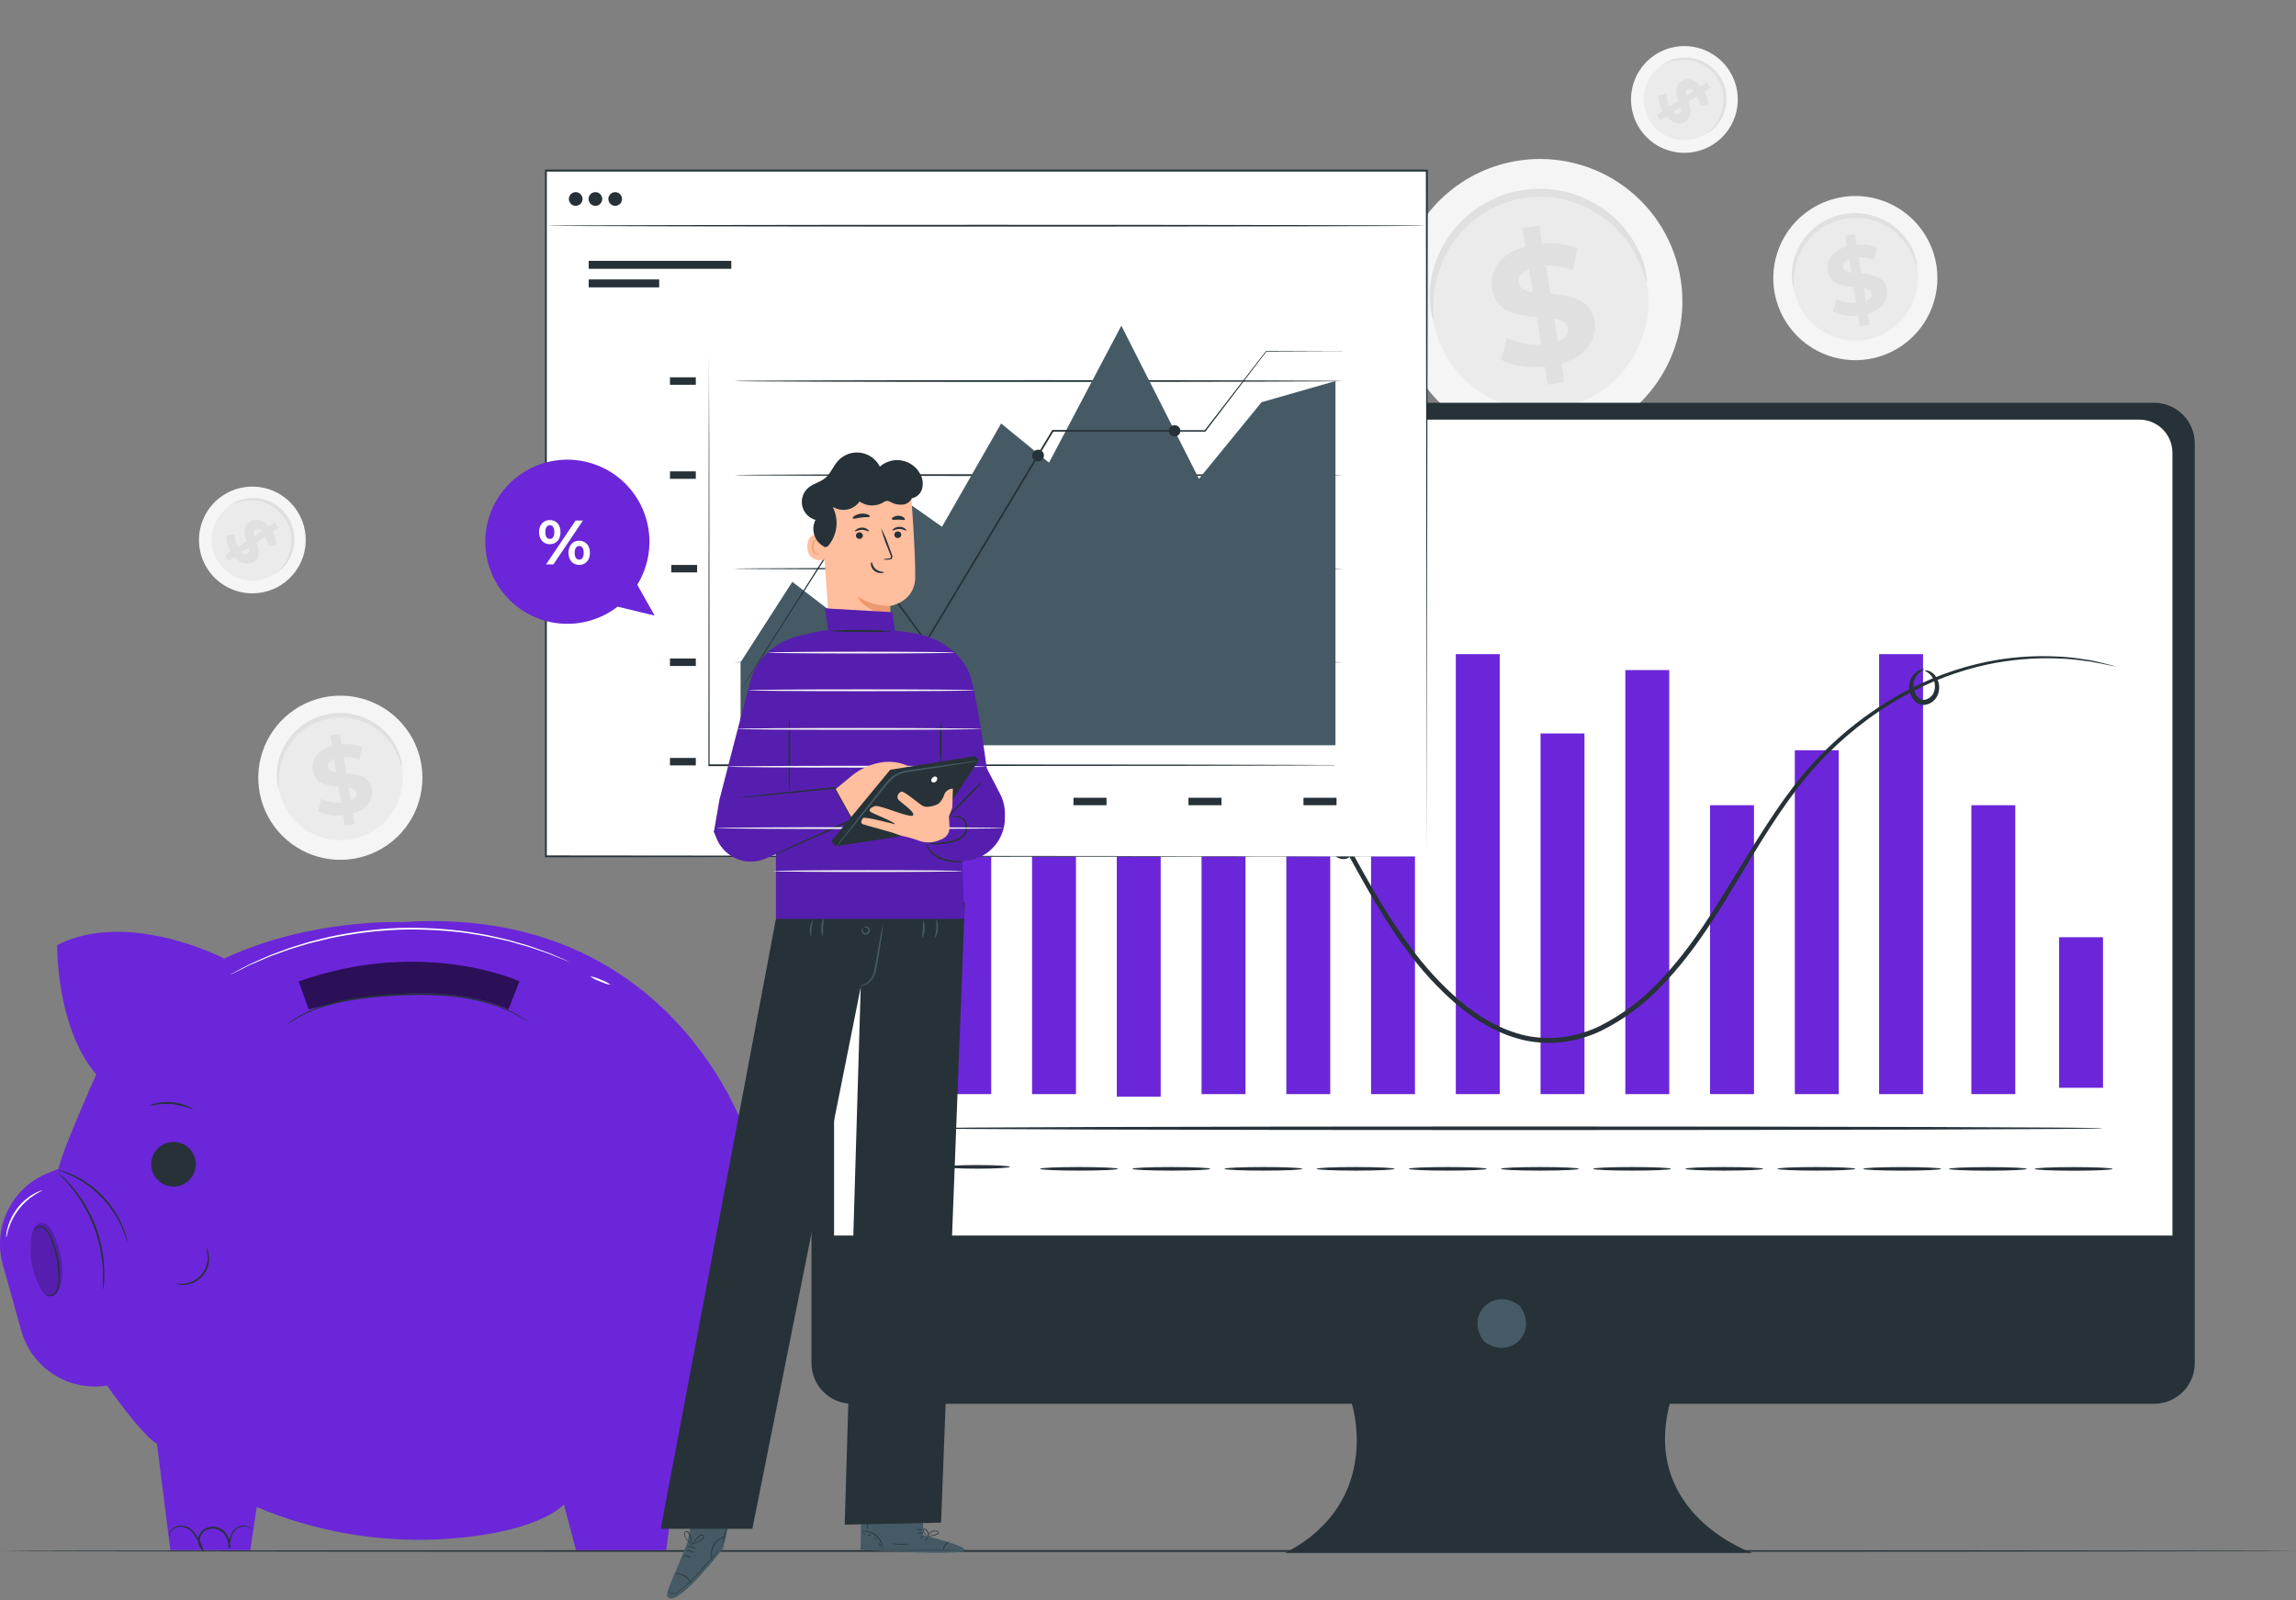 <svg width="973" height="678" viewBox="0 0 973 678" fill="none" xmlns="http://www.w3.org/2000/svg">
<rect x="0" y="0" width="973" height="678" fill="#808080" stroke="none"/>
<g id="finance/pana">
<g id="background-complete">
<path id="Vector" d="M820.667 112.753C821.675 119.563 820.639 126.519 817.691 132.739C814.743 138.96 810.015 144.166 804.106 147.698C798.198 151.231 791.374 152.93 784.499 152.582C777.623 152.233 771.006 149.852 765.485 145.741C759.964 141.629 755.787 135.972 753.483 129.485C751.179 122.998 750.851 115.973 752.542 109.3C754.233 102.627 757.866 96.606 762.981 91.999C768.096 87.392 774.463 84.406 781.276 83.42C790.387 82.101 799.65 84.448 807.033 89.946C814.417 95.445 819.32 103.646 820.667 112.753Z" fill="#F5F5F5"/>
<path id="Vector_2" d="M812.493 113.941C813.262 119.13 812.473 124.43 810.228 129.17C807.983 133.911 804.381 137.879 799.88 140.571C795.379 143.264 790.18 144.561 784.941 144.298C779.703 144.034 774.66 142.223 770.451 139.092C766.243 135.962 763.058 131.653 761.299 126.711C759.54 121.77 759.287 116.417 760.572 111.332C761.857 106.246 764.621 101.656 768.516 98.143C772.41 94.629 777.259 92.35 782.45 91.594C789.397 90.573 796.465 92.355 802.1 96.546C807.734 100.737 811.472 106.994 812.493 113.941Z" fill="#EBEBEB"/>
<path id="Vector_3" d="M812.363 113.115C811.874 112.143 811.485 111.123 811.204 110.072C809.548 105.432 806.662 101.329 802.856 98.202C801.086 96.768 799.137 95.569 797.059 94.637C795.944 94.119 794.791 93.688 793.609 93.347C792.379 92.99 791.125 92.723 789.856 92.55C788.544 92.377 787.222 92.3 785.899 92.318C784.534 92.361 783.173 92.496 781.827 92.724C780.484 92.968 779.162 93.312 777.87 93.753C776.612 94.178 775.39 94.707 774.218 95.333C773.085 95.928 771.999 96.612 770.972 97.376C769.979 98.094 769.044 98.889 768.175 99.753C766.548 101.351 765.135 103.154 763.972 105.115C762.96 106.832 762.138 108.655 761.522 110.55C760.647 113.321 760.202 116.21 760.204 119.115C760.318 120.199 760.318 121.292 760.204 122.376C759.724 121.371 759.467 120.273 759.45 119.159C759.133 116.135 759.379 113.079 760.175 110.144C761.375 105.735 763.679 101.705 766.87 98.434C767.77 97.493 768.739 96.621 769.769 95.826C772.006 94.114 774.501 92.769 777.16 91.84C778.553 91.37 779.976 90.997 781.421 90.724C782.858 90.48 784.311 90.34 785.769 90.304C787.199 90.282 788.629 90.379 790.044 90.594C791.415 90.783 792.768 91.088 794.088 91.507C795.351 91.891 796.582 92.376 797.769 92.956C799.97 94.001 802.017 95.342 803.856 96.941C805.474 98.328 806.923 99.899 808.175 101.623C809.937 104.104 811.224 106.89 811.972 109.84C812.333 110.892 812.466 112.008 812.363 113.115Z" fill="#E0E0E0"/>
<path id="Vector_4" d="M791.508 132.956L792.232 137.521L788.16 138.173L787.45 133.739C783.812 134.183 780.122 133.601 776.798 132.057L778.247 126.739C780.842 127.993 783.719 128.552 786.595 128.362L785.508 121.565C780.812 121.188 775.537 120.492 774.595 114.666C773.914 110.318 776.45 106.159 782.754 104.391L782.044 99.869L786.102 99.217L786.812 103.666C789.762 103.352 792.744 103.749 795.508 104.825L794.276 110.144C792.181 109.348 789.951 108.969 787.711 109.028L788.812 115.956C793.508 116.289 798.711 116.999 799.624 122.739C800.276 127.014 797.769 131.173 791.508 132.956ZM784.551 115.565L783.624 109.768C781.551 110.594 780.885 111.912 781.102 113.26C781.319 114.608 782.667 115.347 784.551 115.623V115.565ZM793.117 124.26C792.899 122.811 791.595 122.246 789.74 121.912L790.638 127.536C792.595 126.811 793.334 125.623 793.117 124.318V124.26Z" fill="#E0E0E0"/>
<path id="Vector_5" d="M712.32 118.912C714.065 130.729 712.266 142.798 707.15 153.591C702.033 164.385 693.829 173.417 683.576 179.546C673.324 185.675 661.483 188.624 649.554 188.02C637.624 187.416 626.142 183.286 616.561 176.154C606.979 169.021 599.73 159.206 595.729 147.951C591.729 136.696 591.157 124.507 594.088 112.927C597.018 101.347 603.318 90.897 612.19 82.9C621.062 74.902 632.108 69.716 643.928 67.999C659.749 65.682 675.842 69.744 688.668 79.292C701.494 88.84 710.002 103.092 712.32 118.912Z" fill="#F5F5F5"/>
<path id="Vector_6" d="M698.102 120.97C699.431 129.973 698.06 139.167 694.162 147.391C690.264 155.614 684.015 162.496 676.205 167.166C668.395 171.837 659.375 174.086 650.286 173.63C641.198 173.173 632.449 170.031 625.146 164.601C617.844 159.17 612.316 151.696 609.263 143.124C606.209 134.551 605.766 125.266 607.991 116.442C610.216 107.618 615.008 99.652 621.761 93.552C628.514 87.452 636.924 83.492 645.928 82.173C651.902 81.291 657.991 81.594 663.848 83.067C669.704 84.539 675.213 87.152 680.058 90.755C684.904 94.359 688.992 98.882 692.088 104.067C695.184 109.251 697.228 114.995 698.102 120.97Z" fill="#EBEBEB"/>
<path id="Vector_7" d="M697.885 119.55C697.609 119.55 697.131 117.637 695.885 114.246C694.163 109.503 691.718 105.054 688.638 101.057C686.5 98.336 684.07 95.858 681.392 93.666C678.322 91.175 674.947 89.086 671.348 87.449C669.406 86.563 667.4 85.822 665.349 85.231C663.22 84.58 661.045 84.095 658.841 83.782C656.56 83.471 654.259 83.335 651.957 83.376C647.207 83.453 642.5 84.289 638.015 85.855C635.847 86.623 633.744 87.563 631.725 88.666C629.76 89.701 627.875 90.883 626.088 92.202C624.369 93.468 622.742 94.853 621.218 96.347C618.414 99.126 615.979 102.253 613.972 105.652C612.219 108.634 610.795 111.797 609.725 115.086C608.204 119.901 607.432 124.921 607.435 129.97C607.435 133.565 607.667 135.579 607.435 135.623C607.204 135.666 606.551 133.724 606.117 130.043C605.561 124.788 605.989 119.475 607.377 114.376C609.437 106.73 613.43 99.743 618.972 94.086C620.56 92.432 622.281 90.91 624.117 89.536C625.991 88.102 627.973 86.813 630.044 85.681C632.227 84.489 634.506 83.481 636.856 82.666C639.272 81.831 641.748 81.177 644.262 80.71C646.781 80.281 649.329 80.043 651.885 79.999C654.367 79.96 656.848 80.12 659.305 80.478C661.676 80.819 664.017 81.347 666.305 82.057C668.494 82.728 670.631 83.562 672.696 84.55C676.519 86.373 680.077 88.703 683.276 91.478C686.033 93.894 688.495 96.628 690.609 99.623C693.675 103.925 695.911 108.761 697.204 113.883C698.073 117.463 698.088 119.521 697.885 119.55Z" fill="#E0E0E0"/>
<path id="Vector_8" d="M661.682 153.999L662.943 161.912L655.885 163.028L654.653 155.333C647.595 156.028 640.522 154.912 636.16 152.434L638.653 143.188C643.152 145.39 648.145 146.389 653.146 146.086L651.247 134.289C643.102 133.637 633.928 132.42 632.305 122.318C631.117 114.826 635.522 107.536 646.479 104.478L645.218 96.637L652.29 95.507L653.522 103.202C658.621 102.675 663.772 103.365 668.551 105.217L666.508 114.478C662.878 113.077 659.006 112.412 655.117 112.521L657.03 124.536C665.174 125.115 674.203 126.347 675.798 136.304C676.899 143.652 672.551 150.898 661.682 153.999ZM649.609 123.898L648.015 113.869C644.406 115.318 643.247 117.608 643.667 119.941C644.088 122.275 646.348 123.362 649.609 123.898ZM664.493 138.985C664.102 136.507 661.827 135.492 658.624 134.912L660.189 144.666C663.609 143.333 664.856 141.246 664.493 138.985Z" fill="#E0E0E0"/>
<path id="Vector_9" d="M178.638 324.463C179.648 331.273 178.615 338.228 175.669 344.45C172.723 350.672 167.998 355.879 162.091 359.414C156.183 362.948 149.36 364.65 142.485 364.304C135.61 363.959 128.992 361.581 123.469 357.472C117.947 353.363 113.767 347.707 111.46 341.221C109.154 334.736 108.823 327.711 110.511 321.037C112.199 314.364 115.829 308.341 120.942 303.732C126.055 299.122 132.42 296.134 139.233 295.144C148.344 293.821 157.608 296.164 164.995 301.66C172.381 307.156 177.288 315.356 178.638 324.463Z" fill="#F5F5F5"/>
<path id="Vector_10" d="M170.45 325.652C171.219 330.841 170.43 336.142 168.185 340.883C165.939 345.624 162.337 349.592 157.835 352.285C153.333 354.977 148.133 356.274 142.894 356.01C137.655 355.746 132.612 353.933 128.403 350.801C124.195 347.669 121.01 343.359 119.253 338.416C117.496 333.473 117.245 328.12 118.531 323.034C119.818 317.949 122.585 313.359 126.482 309.847C130.378 306.334 135.229 304.057 140.421 303.304C147.365 302.292 154.428 304.077 160.058 308.267C165.688 312.456 169.425 318.709 170.45 325.652Z" fill="#EBEBEB"/>
<path id="Vector_11" d="M170.319 324.811C169.83 323.835 169.447 322.81 169.174 321.753C168.175 319.02 166.757 316.458 164.972 314.159C163.745 312.591 162.35 311.162 160.812 309.898C159.043 308.459 157.094 307.255 155.015 306.318C153.901 305.802 152.748 305.376 151.566 305.043C150.338 304.677 149.083 304.411 147.812 304.246C146.501 304.066 145.179 303.988 143.856 304.014C142.49 304.044 141.129 304.175 139.783 304.405C135.853 305.094 132.137 306.686 128.928 309.057C127.938 309.785 127.003 310.584 126.131 311.449C124.504 313.042 123.092 314.839 121.928 316.797C120.919 318.515 120.097 320.337 119.479 322.231C118.603 325.007 118.158 327.9 118.16 330.811C118.283 331.895 118.283 332.988 118.16 334.072C117.683 333.065 117.426 331.968 117.406 330.854C117.088 327.826 117.334 324.765 118.131 321.826C118.689 319.807 119.482 317.862 120.493 316.028C121.681 313.913 123.143 311.964 124.841 310.231C125.736 309.282 126.706 308.404 127.74 307.608C129.987 305.916 132.48 304.577 135.131 303.637C136.526 303.153 137.955 302.776 139.406 302.507C140.844 302.266 142.297 302.13 143.754 302.101C145.208 302.079 146.662 302.171 148.102 302.376C149.467 302.573 150.815 302.878 152.131 303.289C153.392 303.68 154.623 304.165 155.812 304.739C159.945 306.697 163.501 309.693 166.131 313.434C167.893 315.915 169.181 318.701 169.928 321.652C170.271 322.667 170.404 323.742 170.319 324.811Z" fill="#E0E0E0"/>
<path id="Vector_12" d="M149.464 344.681L150.189 349.231L146.117 349.883L145.406 345.449C141.774 345.918 138.082 345.356 134.754 343.826L136.204 338.492C138.801 339.755 141.684 340.315 144.566 340.115L143.464 333.318C138.783 332.956 133.493 332.26 132.566 326.434C131.87 322.086 134.406 317.912 140.725 316.159L140.001 311.637L144.073 310.985L144.783 315.42C147.733 315.104 150.715 315.501 153.479 316.579L152.247 321.912C150.156 321.101 147.923 320.722 145.682 320.797L146.783 327.71C151.479 328.043 156.682 328.753 157.595 334.492C158.233 338.724 155.725 342.884 149.464 344.681ZM142.508 327.289L141.58 321.492C139.508 322.333 138.841 323.637 139.059 324.985C139.276 326.333 140.624 327.057 142.508 327.347V327.289ZM151.088 335.985C150.856 334.536 149.551 333.985 147.696 333.652L148.595 339.26C150.566 338.536 151.29 337.333 151.088 336.028V335.985Z" fill="#E0E0E0"/>
<path id="Vector_13" d="M119.059 247.912C115.278 250.311 110.871 251.534 106.396 251.426C101.92 251.318 97.577 249.885 93.916 247.308C90.256 244.731 87.442 241.126 85.831 236.949C84.22 232.772 83.885 228.211 84.868 223.843C85.851 219.475 88.107 215.497 91.352 212.413C94.597 209.328 98.683 207.276 103.095 206.515C107.507 205.754 112.045 206.32 116.136 208.14C120.226 209.96 123.684 212.952 126.073 216.739C127.659 219.246 128.736 222.041 129.242 224.965C129.748 227.889 129.674 230.883 129.022 233.778C128.371 236.673 127.156 239.411 125.446 241.836C123.737 244.261 121.566 246.326 119.059 247.912Z" fill="#F5F5F5"/>
<path id="Vector_14" d="M116.175 243.362C113.291 245.187 109.932 246.117 106.52 246.032C103.109 245.948 99.799 244.853 97.01 242.887C94.221 240.92 92.078 238.171 90.852 234.986C89.626 231.801 89.373 228.324 90.124 224.996C90.875 221.667 92.597 218.636 95.071 216.286C97.546 213.936 100.662 212.373 104.025 211.794C107.388 211.216 110.847 211.648 113.964 213.037C117.082 214.425 119.717 216.707 121.537 219.594C123.977 223.457 124.783 228.131 123.777 232.588C122.771 237.045 120.037 240.92 116.175 243.362Z" fill="#EBEBEB"/>
<path id="Vector_15" d="M116.638 243.072C116.638 242.985 117.175 242.521 118.088 241.623C119.452 240.308 120.601 238.787 121.493 237.115C122.816 234.661 123.513 231.918 123.522 229.13C123.538 228.33 123.49 227.53 123.377 226.739C123.266 225.915 123.092 225.101 122.856 224.304C122.614 223.475 122.308 222.666 121.943 221.883C121.191 220.285 120.188 218.817 118.972 217.536C118.389 216.904 117.754 216.322 117.073 215.797C116.422 215.258 115.729 214.774 115.001 214.347C114.327 213.914 113.619 213.536 112.885 213.217C111.488 212.669 110.027 212.303 108.537 212.13C107.25 212 105.954 212 104.667 212.13C102.786 212.325 100.947 212.814 99.218 213.579C98.595 213.923 97.94 214.204 97.261 214.42C97.261 214.42 97.783 213.826 98.986 213.115C100.699 212.128 102.582 211.469 104.537 211.173C105.893 210.956 107.27 210.903 108.638 211.014C110.22 211.149 111.775 211.5 113.261 212.057C114.071 212.352 114.857 212.71 115.609 213.13C116.396 213.552 117.147 214.036 117.856 214.579C119.351 215.738 120.652 217.128 121.711 218.695C122.258 219.492 122.743 220.33 123.16 221.202C123.549 222.046 123.874 222.918 124.131 223.811C124.373 224.675 124.547 225.557 124.653 226.449C124.763 227.304 124.802 228.167 124.769 229.028C124.729 230.611 124.475 232.181 124.015 233.695C123.606 235.009 123.042 236.269 122.334 237.449C121.326 239.156 120.009 240.66 118.45 241.883C117.935 242.401 117.318 242.806 116.638 243.072Z" fill="#E0E0E0"/>
<path id="Vector_16" d="M99.334 235.912L96.812 237.55L95.363 235.304L97.812 233.71C96.568 231.674 95.93 229.327 95.972 226.941L99.508 226.391C99.447 228.27 99.877 230.133 100.754 231.797L104.508 229.347C103.493 226.449 102.508 223.13 105.725 221.043C108.102 219.492 111.276 219.883 113.986 223.173L116.479 221.55L117.928 223.797L115.479 225.391C116.437 227.055 116.989 228.922 117.088 230.84L113.58 231.521C113.511 230.064 113.152 228.635 112.522 227.318L108.696 229.811C109.74 232.71 110.696 235.97 107.522 238.028C105.189 239.55 102.044 239.159 99.334 235.912ZM107.798 227.217L110.986 225.13C109.943 224.115 108.986 224.072 108.247 224.55C107.508 225.028 107.464 225.999 107.798 227.202V227.217ZM104.899 234.608C105.682 234.086 105.682 233.159 105.392 231.97L102.29 233.999C103.276 234.956 104.189 235.057 104.899 234.594V234.608Z" fill="#E0E0E0"/>
<path id="Vector_17" d="M725.928 61.246C722.148 63.644 717.741 64.867 713.265 64.759C708.79 64.652 704.447 63.219 700.786 60.642C697.125 58.065 694.311 54.459 692.701 50.282C691.09 46.105 690.755 41.544 691.737 37.176C692.72 32.809 694.977 28.831 698.221 25.746C701.466 22.662 705.553 20.609 709.965 19.848C714.377 19.088 718.915 19.653 723.005 21.473C727.096 23.293 730.554 26.285 732.943 30.072C734.531 32.579 735.609 35.374 736.116 38.298C736.623 41.222 736.549 44.218 735.898 47.113C735.246 50.008 734.03 52.747 732.32 55.172C730.609 57.597 728.437 59.661 725.928 61.246Z" fill="#F5F5F5"/>
<path id="Vector_18" d="M723.03 56.695C720.148 58.525 716.788 59.458 713.375 59.377C709.963 59.295 706.651 58.203 703.86 56.239C701.068 54.274 698.923 51.525 697.694 48.34C696.466 45.155 696.211 41.677 696.961 38.347C697.71 35.017 699.432 31.984 701.906 29.633C704.381 27.282 707.497 25.717 710.861 25.139C714.226 24.56 717.686 24.992 720.804 26.381C723.922 27.77 726.558 30.053 728.378 32.941C730.818 36.801 731.626 41.471 730.623 45.926C729.62 50.38 726.889 54.254 723.03 56.695Z" fill="#EBEBEB"/>
<path id="Vector_19" d="M723.465 56.405C723.465 56.318 724.001 55.855 724.914 54.956C726.278 53.641 727.427 52.12 728.32 50.449C728.941 49.311 729.428 48.105 729.769 46.855C730.153 45.436 730.357 43.976 730.378 42.507C730.405 41.679 730.371 40.851 730.276 40.028C730.165 39.205 729.99 38.391 729.754 37.594C729.516 36.764 729.211 35.954 728.841 35.173C728.466 34.368 728.03 33.593 727.537 32.855C727.052 32.125 726.515 31.433 725.928 30.782C725.341 30.145 724.701 29.558 724.015 29.028C723.367 28.487 722.674 28.002 721.943 27.579C721.249 27.179 720.528 26.83 719.783 26.536C718.389 25.985 716.926 25.625 715.436 25.463C714.15 25.318 712.852 25.318 711.566 25.463C709.685 25.659 707.846 26.148 706.117 26.913C705.498 27.264 704.841 27.546 704.16 27.753C704.16 27.753 704.682 27.159 705.885 26.449C707.603 25.486 709.485 24.852 711.436 24.579C712.791 24.36 714.169 24.312 715.537 24.434C717.118 24.564 718.674 24.91 720.16 25.463C720.97 25.757 721.755 26.116 722.508 26.536C724.12 27.423 725.586 28.552 726.856 29.884C727.496 30.561 728.082 31.288 728.609 32.057C729.156 32.855 729.641 33.693 730.059 34.565C730.443 35.409 730.763 36.281 731.015 37.173C731.264 38.036 731.439 38.919 731.537 39.811C731.647 40.666 731.686 41.529 731.653 42.391C731.613 43.973 731.36 45.543 730.899 47.057C730.488 48.403 729.914 49.692 729.189 50.898C728.177 52.572 726.865 54.046 725.32 55.246C724.787 55.755 724.156 56.15 723.465 56.405Z" fill="#E0E0E0"/>
<path id="Vector_20" d="M706.16 49.246L703.638 50.898L702.189 48.652L704.638 47.057C703.378 45.021 702.719 42.67 702.74 40.275L706.276 39.724C706.222 41.603 706.651 43.464 707.522 45.13L711.276 42.681C710.261 39.782 709.276 36.463 712.493 34.376C714.87 32.825 718.044 33.217 720.754 36.507L723.305 34.956L724.754 37.202L722.305 38.797C723.26 40.467 723.806 42.339 723.899 44.26L720.406 44.927C720.328 43.474 719.963 42.051 719.334 40.739L715.508 43.217C716.551 46.115 717.508 49.376 714.334 51.434C712.015 52.883 708.885 52.492 706.16 49.246ZM714.624 40.55L717.812 38.478C716.769 37.449 715.812 37.405 715.073 37.883C714.334 38.362 714.334 39.304 714.624 40.536V40.55ZM711.725 47.941C712.508 47.42 712.508 46.492 712.218 45.318L709.117 47.333C710.102 48.275 711.001 48.391 711.725 47.999V47.941Z" fill="#E0E0E0"/>
</g>
<g id="Floor">
<path id="Vector_21" d="M972.682 657.217C972.682 657.42 755.131 657.594 486.827 657.594C218.522 657.594 0.914 657.42 0.914 657.217C0.914 657.014 218.421 656.84 486.827 656.84C755.233 656.84 972.682 656.999 972.682 657.217Z" fill="#263238"/>
</g>
<g id="Device">
<path id="Vector_22" d="M912.885 170.666H361.117C358.854 170.666 356.614 171.112 354.524 171.978C352.435 172.844 350.536 174.114 348.937 175.714C347.338 177.314 346.07 179.214 345.206 181.305C344.341 183.395 343.897 185.636 343.899 187.898V577.623C343.899 582.189 345.713 586.568 348.942 589.797C352.171 593.026 356.55 594.84 361.117 594.84H572.885C572.885 594.84 586.363 636.492 544.595 658.057H742.609C742.609 658.057 695.493 641.884 707.58 594.84H912.885C917.451 594.84 921.83 593.026 925.059 589.797C928.288 586.568 930.102 582.189 930.102 577.623V187.898C930.104 185.636 929.66 183.395 928.796 181.305C927.931 179.214 926.663 177.314 925.064 175.714C923.465 174.114 921.567 172.844 919.477 171.978C917.387 171.112 915.147 170.666 912.885 170.666Z" fill="#263238"/>
<path id="Vector_23" d="M644.363 553.797C651.87 564.521 640.131 576.275 629.392 568.768C629.035 568.515 628.726 568.201 628.479 567.84C620.986 557.115 632.725 545.391 643.45 552.883C643.803 553.135 644.111 553.444 644.363 553.797Z" fill="#455A64"/>
<path id="Vector_24" d="M367.45 177.811H906.58C910.309 177.811 913.885 179.292 916.521 181.929C919.157 184.565 920.638 188.141 920.638 191.869V523.55H353.464V191.869C353.464 188.153 354.936 184.588 357.556 181.954C360.177 179.32 363.734 177.83 367.45 177.811Z" fill="white"/>
<path id="Vector_25" d="M420.059 255.854H401.45V463.623H420.059V255.854Z" fill="#6B26D9"/>
<path id="Vector_26" d="M455.972 326.42H437.363V463.623H455.972V326.42Z" fill="#6B26D9"/>
<path id="Vector_27" d="M491.885 281.681H473.276V464.681H491.885V281.681Z" fill="#6B26D9"/>
<path id="Vector_28" d="M527.812 263.883H509.204V463.623H527.812V263.883Z" fill="#6B26D9"/>
<path id="Vector_29" d="M563.725 330.652H545.117V463.623H563.725V330.652Z" fill="#6B26D9"/>
<path id="Vector_30" d="M599.638 356.724H581.03V463.623H599.638V356.724Z" fill="#6B26D9"/>
<path id="Vector_31" d="M635.551 277.188H616.943V463.623H635.551V277.188Z" fill="#6B26D9"/>
<path id="Vector_32" d="M671.464 310.797H652.856V463.623H671.464V310.797Z" fill="#6B26D9"/>
<path id="Vector_33" d="M707.392 283.941H688.783V463.623H707.392V283.941Z" fill="#6B26D9"/>
<path id="Vector_34" d="M743.305 341.202H724.696V463.623H743.305V341.202Z" fill="#6B26D9"/>
<path id="Vector_35" d="M814.943 277.188H796.334V463.623H814.943V277.188Z" fill="#6B26D9"/>
<path id="Vector_36" d="M891.218 397.144H872.609V460.941H891.218V397.144Z" fill="#6B26D9"/>
<path id="Vector_37" d="M854.03 341.202H835.421V463.623H854.03V341.202Z" fill="#6B26D9"/>
<path id="Vector_38" d="M779.218 317.912H760.609V463.623H779.218V317.912Z" fill="#6B26D9"/>
<path id="Vector_39" d="M896.435 282.347C895.889 282.299 895.346 282.212 894.812 282.086L890.073 281.115C887.517 280.569 884.934 280.157 882.334 279.883C878.802 279.39 875.246 279.095 871.682 278.999C861.907 278.673 852.128 279.509 842.551 281.492C829.893 284.208 817.717 288.821 806.435 295.173C792.765 302.874 780.412 312.708 769.841 324.304C758.45 336.797 748.841 352.231 739.015 368.565C729.189 384.898 718.986 402.434 704.363 417.565C697.049 425.383 688.408 431.846 678.841 436.652C673.876 439.062 668.566 440.686 663.102 441.463C657.549 442.203 651.911 442.012 646.421 440.898C635.378 438.463 625.595 432.666 617.363 425.666C609.289 418.71 602.065 410.825 595.841 402.173C583.348 385.362 574.479 367.246 564.986 350.739C555.493 334.231 545.972 318.695 534.16 306.594C528.567 300.701 522.147 295.654 515.102 291.608C511.791 289.698 508.347 288.027 504.798 286.608C501.367 285.341 497.857 284.301 494.291 283.492C481.675 280.612 468.536 280.981 456.102 284.565C446.711 287.251 437.846 291.515 429.885 297.173C424.907 300.834 420.296 304.969 416.117 309.521L412.885 313.101C412.531 313.528 412.144 313.926 411.725 314.289C412.009 313.818 412.339 313.376 412.711 312.97L415.769 309.202C419.851 304.504 424.412 300.245 429.378 296.492C437.35 290.653 446.274 286.24 455.754 283.449C468.361 279.662 481.727 279.163 494.58 281.999C508.885 284.898 523.464 293.072 535.363 305.333C547.262 317.594 557.175 333.144 566.624 349.724C576.073 366.304 585.088 384.318 597.45 400.912C603.59 409.446 610.711 417.229 618.667 424.101C626.725 430.956 636.233 436.55 646.812 438.883C652.06 439.941 657.447 440.122 662.754 439.42C668.01 438.666 673.118 437.106 677.899 434.797C687.269 430.092 695.733 423.768 702.899 416.115C717.319 401.289 727.406 383.782 737.378 367.565C747.349 351.347 756.972 335.681 768.566 323.13C779.313 311.467 791.852 301.594 805.711 293.883C817.153 287.536 829.499 282.976 842.319 280.362C851.991 278.438 861.862 277.708 871.711 278.188C875.299 278.335 878.876 278.698 882.421 279.275C885.027 279.602 887.612 280.086 890.16 280.724L894.856 281.898C895.393 282.006 895.922 282.156 896.435 282.347Z" fill="#263238"/>
<path id="Vector_40" d="M381.001 478.101C380.58 478.101 380.233 418.855 380.233 345.782C380.233 272.71 380.58 213.463 381.001 213.463C381.421 213.463 381.769 272.695 381.769 345.782C381.769 418.869 381.392 478.101 381.001 478.101Z" fill="#263238"/>
<path id="Vector_41" d="M891.146 478.101C891.146 478.521 779.551 478.855 641.87 478.855C504.189 478.855 392.595 478.521 392.595 478.101C392.595 477.681 504.189 477.333 641.87 477.333C779.551 477.333 891.146 477.681 891.146 478.101Z" fill="#263238"/>
<path id="Vector_42" d="M427.986 494.449C427.986 494.869 421.812 495.217 414.189 495.217C406.566 495.217 400.377 494.869 400.377 494.449C400.377 494.028 406.551 493.681 414.189 493.681C421.827 493.681 427.986 494.028 427.986 494.449Z" fill="#263238"/>
<path id="Vector_43" d="M473.754 495.275C473.754 495.71 466.363 496.043 457.261 496.043C448.16 496.043 440.754 495.71 440.754 495.275C440.754 494.84 448.146 494.521 457.261 494.521C466.377 494.521 473.754 494.854 473.754 495.275Z" fill="#263238"/>
<path id="Vector_44" d="M512.885 495.275C512.885 495.71 505.493 496.043 496.392 496.043C487.291 496.043 479.885 495.71 479.885 495.275C479.885 494.84 487.276 494.521 496.392 494.521C505.508 494.521 512.885 494.854 512.885 495.275Z" fill="#263238"/>
<path id="Vector_45" d="M551.899 495.275C551.899 495.71 544.508 496.043 535.406 496.043C526.305 496.043 518.899 495.71 518.899 495.275C518.899 494.84 526.29 494.521 535.406 494.521C544.522 494.521 551.899 494.854 551.899 495.275Z" fill="#263238"/>
<path id="Vector_46" d="M590.957 495.275C590.957 495.71 583.58 496.043 574.464 496.043C565.348 496.043 557.957 495.71 557.957 495.275C557.957 494.84 565.348 494.521 574.464 494.521C583.58 494.521 590.957 494.854 590.957 495.275Z" fill="#263238"/>
<path id="Vector_47" d="M630.03 495.275C630.03 495.71 622.638 496.043 613.523 496.043C604.407 496.043 597.03 495.71 597.03 495.275C597.03 494.84 604.407 494.521 613.523 494.521C622.638 494.521 630.03 494.854 630.03 495.275Z" fill="#263238"/>
<path id="Vector_48" d="M669.088 495.275C669.088 495.71 661.696 496.043 652.58 496.043C643.464 496.043 636.088 495.71 636.088 495.275C636.088 494.84 643.464 494.521 652.58 494.521C661.696 494.521 669.088 494.854 669.088 495.275Z" fill="#263238"/>
<path id="Vector_49" d="M708.145 495.275C708.145 495.71 700.754 496.043 691.638 496.043C682.522 496.043 675.146 495.71 675.146 495.275C675.146 494.84 682.537 494.521 691.638 494.521C700.74 494.521 708.145 494.854 708.145 495.275Z" fill="#263238"/>
<path id="Vector_50" d="M747.204 495.275C747.204 495.71 739.812 496.043 730.711 496.043C721.609 496.043 714.204 495.71 714.204 495.275C714.204 494.84 721.595 494.521 730.711 494.521C739.827 494.521 747.204 494.854 747.204 495.275Z" fill="#263238"/>
<path id="Vector_51" d="M786.262 495.275C786.262 495.71 778.87 496.043 769.769 496.043C760.667 496.043 753.261 495.71 753.261 495.275C753.261 494.84 760.653 494.521 769.769 494.521C778.885 494.521 786.262 494.854 786.262 495.275Z" fill="#263238"/>
<path id="Vector_52" d="M822.595 495.289C822.595 495.724 815.204 496.057 806.088 496.057C796.972 496.057 789.595 495.724 789.595 495.289C789.595 494.855 796.986 494.536 806.088 494.536C815.189 494.536 822.595 494.869 822.595 495.289Z" fill="#263238"/>
<path id="Vector_53" d="M858.928 495.304C858.928 495.724 851.537 496.072 842.421 496.072C833.305 496.072 825.928 495.724 825.928 495.304C825.928 494.884 833.305 494.55 842.421 494.55C851.537 494.55 858.928 494.884 858.928 495.304Z" fill="#263238"/>
<path id="Vector_54" d="M895.247 495.318C895.247 495.739 887.856 496.086 878.754 496.086C869.653 496.086 862.247 495.739 862.247 495.318C862.247 494.898 869.638 494.55 878.754 494.55C887.87 494.55 895.247 494.898 895.247 495.318Z" fill="#263238"/>
<path id="Vector_55" d="M570.856 352.594C570.856 352.275 573.145 353.072 573.87 356.188C574.334 357.986 574.128 359.892 573.29 361.55C572.726 362.642 571.751 363.466 570.58 363.84C569.31 364.197 567.949 364.035 566.798 363.391C565.755 362.808 564.898 361.942 564.326 360.893C563.754 359.845 563.491 358.655 563.566 357.463C563.634 356.525 563.9 355.613 564.347 354.786C564.795 353.959 565.413 353.236 566.16 352.666C566.65 352.266 567.223 351.98 567.837 351.83C568.451 351.679 569.091 351.668 569.711 351.797C570.58 352.057 570.87 352.478 570.812 352.565C570.754 352.652 568.928 351.985 567.102 353.797C566.099 354.787 565.517 356.127 565.479 357.536C565.472 358.351 565.682 359.154 566.087 359.861C566.492 360.569 567.077 361.157 567.783 361.565C568.099 361.761 568.451 361.892 568.818 361.949C569.186 362.006 569.561 361.987 569.921 361.895C570.281 361.803 570.619 361.639 570.914 361.413C571.21 361.187 571.456 360.903 571.638 360.579C572.33 359.32 572.604 357.874 572.421 356.449C572.174 353.797 570.696 352.84 570.856 352.594Z" fill="#263238"/>
<path id="Vector_56" d="M815.696 284.231C815.696 284.115 816.291 283.927 817.32 284.231C818.74 284.763 819.92 285.793 820.638 287.13C821.213 288.103 821.582 289.184 821.722 290.306C821.862 291.428 821.769 292.567 821.45 293.652C821.073 295.068 820.251 296.327 819.106 297.243C817.961 298.158 816.553 298.682 815.088 298.739C814.302 298.703 813.533 298.496 812.834 298.133C812.136 297.77 811.525 297.26 811.044 296.637C810.2 295.579 809.614 294.338 809.334 293.014C809.056 291.92 809.005 290.781 809.185 289.667C809.364 288.553 809.77 287.487 810.378 286.536C812.667 283.304 815.493 283.463 815.392 283.637C815.522 283.941 813.16 284.391 811.638 287.217C810.832 288.852 810.672 290.73 811.189 292.478C811.682 294.391 813.16 296.579 815.16 296.594C816.182 296.51 817.156 296.122 817.954 295.478C818.753 294.835 819.34 293.966 819.638 292.985C820.205 291.266 820.096 289.395 819.334 287.753C818.566 286.193 817.28 284.949 815.696 284.231Z" fill="#263238"/>
<path id="Vector_57" d="M604.609 72.362H231.262V362.927H604.609V72.362Z" fill="white"/>
<path id="Vector_58" d="M604.609 362.927C604.609 360.028 604.479 247.71 604.262 72.362L604.609 72.71H231.305L231.725 72.289C231.725 177.028 231.725 276.086 231.725 362.854L231.349 362.478L604.696 362.854L231.349 363.231H230.972V362.854C230.972 276.086 230.972 177.028 230.972 72.289V71.869H231.435H604.74H605.088V72.217C604.754 247.71 604.624 360.028 604.609 362.927Z" fill="#263238"/>
<path id="Vector_59" d="M309.914 110.536H249.479V113.898H309.914V110.536Z" fill="#263238"/>
<path id="Vector_60" d="M279.349 118.405H249.479V121.768H279.349V118.405Z" fill="#263238"/>
<path id="Vector_61" d="M294.87 321.173H283.928V324.333H294.87V321.173Z" fill="#263238"/>
<path id="Vector_62" d="M322.696 338.043H308.696V341.202H322.696V338.043Z" fill="#263238"/>
<path id="Vector_63" d="M371.435 338.043H357.435V341.202H371.435V338.043Z" fill="#263238"/>
<path id="Vector_64" d="M420.175 338.043H406.175V341.202H420.175V338.043Z" fill="#263238"/>
<path id="Vector_65" d="M468.914 338.043H454.914V341.202H468.914V338.043Z" fill="#263238"/>
<path id="Vector_66" d="M517.653 338.043H503.653V341.202H517.653V338.043Z" fill="#263238"/>
<path id="Vector_67" d="M566.392 338.043H552.392V341.202H566.392V338.043Z" fill="#263238"/>
<path id="Vector_68" d="M294.87 279.043H283.928V282.202H294.87V279.043Z" fill="#263238"/>
<path id="Vector_69" d="M294.87 199.739H283.928V202.898H294.87V199.739Z" fill="#263238"/>
<path id="Vector_70" d="M294.87 159.883H283.928V163.043H294.87V159.883Z" fill="#263238"/>
<path id="Vector_71" d="M295.435 239.391H284.493V242.55H295.435V239.391Z" fill="#263238"/>
<path id="Vector_72" d="M566.001 324.333C566.001 324.333 565.609 324.333 564.827 324.333H561.377L548.131 324.405L499.421 324.536L338.682 324.637H300.218V324.26C300.218 270.507 300.319 223.202 300.348 189.318C300.348 172.391 300.435 158.883 300.464 149.463C300.464 144.811 300.464 141.202 300.464 138.739C300.464 137.521 300.464 136.608 300.464 135.956C300.464 135.304 300.464 135.014 300.464 135.014C300.464 135.014 300.464 135.333 300.464 135.956C300.464 136.579 300.464 137.521 300.464 138.739C300.464 141.202 300.464 144.811 300.464 149.463C300.464 158.826 300.464 172.391 300.58 189.318C300.58 223.202 300.653 270.478 300.711 324.26L300.334 323.883H338.682L499.421 323.999L548.131 324.115L561.377 324.188H564.827L566.001 324.333Z" fill="#263238"/>
<path id="Vector_73" d="M569.088 240.97C569.088 241.173 511.348 241.347 440.102 241.347C368.856 241.347 311.117 241.173 311.117 240.97C311.117 240.768 368.841 240.594 440.102 240.594C511.363 240.594 569.088 240.753 569.088 240.97Z" fill="#263238"/>
<path id="Vector_74" d="M569.088 201.318C569.088 201.521 511.348 201.695 440.102 201.695C368.856 201.695 311.117 201.521 311.117 201.318C311.117 201.115 368.841 200.941 440.102 200.941C511.363 200.941 569.088 201.115 569.088 201.318Z" fill="#263238"/>
<path id="Vector_75" d="M569.088 161.463C569.088 161.681 511.348 161.84 440.102 161.84C368.856 161.84 311.117 161.681 311.117 161.463C311.117 161.246 368.841 161.086 440.102 161.086C511.363 161.086 569.088 161.26 569.088 161.463Z" fill="#263238"/>
<path id="Vector_76" d="M569.088 280.623C569.088 280.826 511.348 280.999 440.102 280.999C368.856 280.999 311.117 280.826 311.117 280.623C311.117 280.42 368.841 280.246 440.102 280.246C511.363 280.246 569.088 280.42 569.088 280.623Z" fill="#263238"/>
<path id="Vector_77" d="M313.841 315.797V280.623L335.769 246.55L350.653 257.97L381.189 210.536L399.204 223.217L424.262 179.449L444.551 196.043L475.204 138.014L508.102 202.898L534.624 170.434L565.943 161.463V315.797H313.841Z" fill="#455A64"/>
<path id="Vector_78" d="M569.088 148.97C568.904 148.983 568.72 148.983 568.537 148.97H566.899H560.551L536.508 149.072L536.667 148.985L510.899 182.782L510.798 182.898H510.653H446.16L446.479 182.724L419.363 227.855C410.131 243.217 401.189 258.072 392.74 272.101L392.464 272.579L392.146 272.13L357.189 224.115H357.696L325.928 273.797L317.073 287.536C316.059 289.101 315.276 290.304 314.725 291.13C314.175 291.956 313.899 292.347 313.899 292.347C313.899 292.347 314.146 291.912 314.653 291.086L316.914 287.449C318.928 284.246 321.87 279.565 325.609 273.608L357.204 223.797L357.45 223.42L357.725 223.782L392.754 271.739H392.146L418.682 227.507L445.827 182.376L445.928 182.202H446.218L510.711 182.275L510.479 182.391L536.406 148.855V148.768H536.508L560.551 148.869H566.899H568.537L569.088 148.97Z" fill="#263238"/>
<path id="Vector_79" d="M367.957 235.231C367.977 235.725 367.85 236.214 367.59 236.635C367.33 237.055 366.95 237.389 366.5 237.592C366.049 237.795 365.548 237.859 365.061 237.775C364.573 237.691 364.122 237.464 363.766 237.121C363.409 236.779 363.163 236.338 363.058 235.855C362.954 235.371 362.997 234.868 363.181 234.409C363.365 233.951 363.683 233.557 364.092 233.28C364.502 233.003 364.985 232.855 365.479 232.855C366.122 232.843 366.744 233.086 367.208 233.532C367.673 233.977 367.942 234.588 367.957 235.231Z" fill="#263238"/>
<path id="Vector_80" d="M442.392 192.927C442.412 193.422 442.284 193.911 442.024 194.332C441.763 194.753 441.383 195.086 440.931 195.289C440.48 195.492 439.978 195.555 439.49 195.47C439.002 195.385 438.551 195.156 438.195 194.812C437.839 194.468 437.594 194.026 437.491 193.542C437.389 193.057 437.434 192.553 437.62 192.095C437.807 191.636 438.126 191.244 438.537 190.969C438.949 190.693 439.433 190.548 439.928 190.55C440.246 190.544 440.562 190.601 440.858 190.718C441.154 190.834 441.424 191.007 441.652 191.228C441.881 191.449 442.064 191.713 442.191 192.004C442.318 192.295 442.386 192.609 442.392 192.927Z" fill="#263238"/>
<path id="Vector_81" d="M497.754 184.941C499.123 184.941 500.232 183.877 500.232 182.565C500.232 181.252 499.123 180.188 497.754 180.188C496.386 180.188 495.276 181.252 495.276 182.565C495.276 183.877 496.386 184.941 497.754 184.941Z" fill="#263238"/>
<path id="Vector_82" d="M246.87 84.318C246.87 84.891 246.7 85.452 246.382 85.929C246.063 86.405 245.611 86.777 245.081 86.996C244.551 87.216 243.968 87.273 243.406 87.161C242.844 87.049 242.327 86.773 241.922 86.368C241.517 85.963 241.241 85.446 241.129 84.884C241.017 84.322 241.074 83.739 241.294 83.209C241.513 82.679 241.885 82.227 242.361 81.908C242.838 81.59 243.398 81.42 243.972 81.42C244.74 81.42 245.478 81.725 246.021 82.269C246.565 82.812 246.87 83.549 246.87 84.318Z" fill="#263238"/>
<path id="Vector_83" d="M255.218 84.318C255.218 84.891 255.048 85.452 254.73 85.929C254.411 86.405 253.958 86.777 253.429 86.996C252.899 87.216 252.316 87.273 251.754 87.161C251.192 87.049 250.675 86.773 250.27 86.368C249.865 85.963 249.589 85.446 249.477 84.884C249.365 84.322 249.422 83.739 249.642 83.209C249.861 82.679 250.233 82.227 250.709 81.908C251.186 81.59 251.746 81.42 252.32 81.42C253.088 81.42 253.826 81.725 254.369 82.269C254.913 82.812 255.218 83.549 255.218 84.318Z" fill="#263238"/>
<path id="Vector_84" d="M263.609 84.318C263.609 84.891 263.439 85.452 263.121 85.929C262.802 86.405 262.35 86.777 261.82 86.996C261.29 87.216 260.708 87.273 260.145 87.161C259.583 87.049 259.067 86.773 258.661 86.368C258.256 85.963 257.98 85.446 257.868 84.884C257.756 84.322 257.813 83.739 258.033 83.209C258.252 82.679 258.624 82.227 259.1 81.908C259.577 81.59 260.138 81.42 260.711 81.42C261.48 81.42 262.217 81.725 262.76 82.269C263.304 82.812 263.609 83.549 263.609 84.318Z" fill="#263238"/>
<path id="Vector_85" d="M604.305 95.637C604.305 95.84 520.885 96.014 418.001 96.014C315.117 96.014 231.725 95.826 231.725 95.637C231.725 95.449 315.131 95.26 418.044 95.26C520.957 95.26 604.305 95.42 604.305 95.637Z" fill="#263238"/>
</g>
<g id="money-box">
<path id="Vector_86" d="M1.175 535.782L9.015 563.941C11.172 571.588 16.063 578.175 22.759 582.451C29.456 586.726 37.49 588.391 45.334 587.13C45.334 587.13 60.175 608.289 66.508 611.768L72.218 656.884H106.088L108.769 638.608C133.112 648.829 159.424 653.507 185.798 652.304C228.682 650.028 238.957 637.463 238.957 637.463L244.088 656.884H282.348L288.638 607.202C288.638 607.202 335.45 565.521 323.421 516.985C323.421 516.985 357.102 493.985 345.682 461.231L338.827 458.144C338.827 458.144 327.972 477.55 316.551 481.55C316.551 481.55 285.827 382.768 170.175 390.768C170.175 390.768 131.58 389.057 95.03 406.173C95.03 406.173 54.45 385.057 24.233 400.463C24.233 400.463 23.667 435.246 40.783 455.289C40.783 455.289 25.943 488.405 24.841 495.26L20.421 497.028C13.002 499.982 6.934 505.57 3.382 512.722C-0.17 519.874 -0.956 528.086 1.175 535.782Z" fill="#6B26D9"/>
<path id="Vector_87" d="M82.986 493.347C82.986 495.219 82.431 497.049 81.391 498.605C80.351 500.161 78.873 501.374 77.144 502.091C75.415 502.807 73.512 502.994 71.676 502.629C69.84 502.264 68.154 501.363 66.831 500.039C65.507 498.716 64.606 497.029 64.24 495.194C63.875 493.358 64.063 491.455 64.779 489.726C65.495 487.996 66.708 486.518 68.265 485.478C69.821 484.439 71.651 483.884 73.522 483.884C76.032 483.884 78.439 484.881 80.214 486.655C81.989 488.43 82.986 490.837 82.986 493.347Z" fill="#263238"/>
<g id="Group" opacity="0.6">
<path id="Vector_88" d="M126.58 415.84L130.827 427.753C130.827 427.753 182.29 412.434 215.464 427.753L220.146 415.84C220.146 415.84 179.74 397.13 126.58 415.84Z" fill="black"/>
</g>
<path id="Vector_89" d="M224.319 433.217C223.993 433.055 223.679 432.871 223.377 432.666C222.769 432.275 221.856 431.739 220.682 431.057C217.34 429.158 213.833 427.567 210.204 426.304C204.819 424.44 199.252 423.158 193.595 422.478C186.66 421.668 179.672 421.407 172.696 421.695C165.711 421.893 158.74 422.449 151.812 423.362C146.16 424.09 140.595 425.386 135.204 427.231C131.573 428.483 128.085 430.116 124.798 432.101C122.464 433.55 121.276 434.434 121.218 434.362C121.482 434.105 121.768 433.872 122.073 433.666C122.893 433.013 123.749 432.409 124.638 431.855C127.895 429.758 131.382 428.042 135.03 426.739C140.432 424.803 146.023 423.442 151.711 422.681C158.665 421.734 165.666 421.168 172.682 420.985C179.693 420.693 186.716 420.975 193.682 421.826C199.381 422.552 204.984 423.898 210.392 425.84C214.024 427.165 217.519 428.839 220.827 430.84C222.001 431.565 222.885 432.159 223.45 432.579C223.756 432.769 224.047 432.982 224.319 433.217Z" fill="#263238"/>
<g id="Group_2" opacity="0.2">
<path id="Vector_90" d="M22.827 523.26C22.281 521.789 21.415 520.457 20.291 519.362C19.72 518.823 19.004 518.463 18.232 518.326C17.459 518.19 16.663 518.283 15.943 518.594C14.843 519.465 14.076 520.688 13.769 522.057C11.859 530.684 13.36 539.715 17.957 547.26C18.268 547.788 18.687 548.244 19.186 548.599C19.686 548.954 20.255 549.199 20.856 549.318C23.45 549.768 24.812 547.405 25.45 545.26C27.638 538.028 25.928 530.159 22.827 523.26Z" fill="black"/>
</g>
<path id="Vector_91" d="M43.609 546.55C43.536 545.832 43.536 545.109 43.609 544.391C43.657 543.546 43.657 542.699 43.609 541.855C43.609 540.869 43.609 539.739 43.609 538.492C43.609 537.246 43.479 535.898 43.291 534.449C43.102 532.999 42.87 531.463 42.595 529.84C41.268 522.833 38.691 516.122 34.986 510.028C34.102 508.579 33.305 507.304 32.421 506.144C31.537 504.985 30.74 503.884 29.943 502.912C29.146 501.941 28.392 501.13 27.74 500.391C27.088 499.652 26.493 499.043 26.001 498.55C25.472 498.067 24.987 497.538 24.551 496.97C25.152 497.378 25.715 497.839 26.233 498.347C26.877 498.899 27.491 499.484 28.073 500.101C28.886 500.884 29.655 501.711 30.378 502.579C31.204 503.521 32.088 504.565 32.957 505.768C33.827 506.97 34.696 508.275 35.609 509.666C37.491 512.722 39.101 515.937 40.421 519.275C41.687 522.648 42.657 526.125 43.319 529.666C43.566 531.304 43.841 532.855 43.943 534.333C44.044 535.811 44.146 537.231 44.175 538.42C44.204 539.608 44.175 540.811 44.175 541.811C44.159 542.659 44.096 543.506 43.986 544.347C43.92 545.091 43.794 545.827 43.609 546.55Z" fill="#263238"/>
<path id="Vector_92" d="M54.001 526.26C53.856 526.26 53.305 523.869 51.696 520.202C50.749 518.067 49.64 516.008 48.377 514.043C46.798 511.691 45.024 509.475 43.073 507.42C41.073 505.377 38.901 503.51 36.58 501.84C34.672 500.496 32.661 499.304 30.566 498.275C26.986 496.521 24.566 495.869 24.624 495.724C25.203 495.783 25.773 495.914 26.32 496.115C26.985 496.289 27.639 496.507 28.276 496.768C29.135 497.063 29.977 497.407 30.798 497.797C32.957 498.775 35.028 499.938 36.986 501.275C39.366 502.936 41.584 504.819 43.609 506.898C45.608 509.011 47.399 511.311 48.957 513.768C50.218 515.775 51.3 517.889 52.189 520.086C52.595 521.014 52.856 521.898 53.117 522.652C53.341 523.296 53.525 523.955 53.667 524.623C53.848 525.152 53.96 525.702 54.001 526.26Z" fill="#263238"/>
<path id="Vector_93" d="M14.566 521.912C14.505 521.649 14.518 521.374 14.605 521.117C14.692 520.861 14.85 520.635 15.059 520.463C15.524 520.001 16.131 519.709 16.783 519.637C17.217 519.595 17.654 519.64 18.07 519.769C18.485 519.899 18.871 520.11 19.204 520.391C20.698 521.935 21.815 523.806 22.465 525.855C24.437 530.657 25.423 535.808 25.363 540.999C25.522 543.15 25.128 545.305 24.218 547.26C23.85 547.915 23.294 548.446 22.623 548.784C21.952 549.122 21.196 549.252 20.45 549.159C19.378 548.956 19.001 548.347 19.088 548.362C19.528 548.634 20.023 548.807 20.537 548.869C21.206 548.9 21.87 548.74 22.45 548.406C23.03 548.072 23.503 547.579 23.812 546.985C24.605 545.095 24.918 543.039 24.725 540.999C24.716 538.455 24.468 535.918 23.986 533.42C23.514 530.922 22.816 528.472 21.899 526.101C21.306 524.138 20.292 522.328 18.928 520.797C18.445 520.344 17.814 520.083 17.153 520.061C16.492 520.04 15.845 520.26 15.334 520.681C14.954 520.999 14.684 521.431 14.566 521.912Z" fill="#263238"/>
<path id="Vector_94" d="M87.406 528.594C87.406 528.594 87.638 528.869 87.899 529.463C88.233 530.304 88.448 531.187 88.537 532.086C88.713 533.587 88.581 535.107 88.149 536.554C87.716 538.002 86.993 539.345 86.022 540.503C85.052 541.661 83.856 542.608 82.506 543.286C81.156 543.965 79.683 544.36 78.174 544.449C77.272 544.519 76.365 544.46 75.479 544.275C74.856 544.13 74.537 543.999 74.537 543.941C75.729 544.022 76.925 544.022 78.117 543.941C80.968 543.637 83.591 542.24 85.434 540.043C87.277 537.846 88.197 535.02 88.001 532.159C87.875 530.959 87.677 529.769 87.406 528.594Z" fill="#263238"/>
<path id="Vector_95" d="M82.044 470.246C79.053 469.031 75.915 468.212 72.711 467.811C69.485 467.659 66.253 467.942 63.102 468.652C63.923 468.129 64.839 467.775 65.798 467.608C68.077 467.051 70.431 466.865 72.769 467.057C75.108 467.254 77.399 467.832 79.551 468.768C80.467 469.101 81.313 469.602 82.044 470.246Z" fill="#263238"/>
<path id="Vector_96" d="M241.624 407.71L241.262 407.594L240.204 407.188L236.16 405.579L233.262 404.391C232.189 403.97 231.001 403.594 229.74 403.159C227.189 402.318 224.349 401.202 221.044 400.376L215.943 398.927C214.175 398.449 212.291 398.101 210.349 397.666C206.508 396.71 202.305 396.13 197.914 395.405C188.306 394.145 178.613 393.66 168.928 393.956C159.268 394.374 149.657 395.571 140.189 397.536C135.841 398.565 131.711 399.463 127.943 400.695C126.059 401.275 124.189 401.753 122.464 402.376L117.479 404.173C114.276 405.231 111.522 406.55 109.044 407.579C107.812 408.115 106.653 408.579 105.624 409.028L102.812 410.478L98.899 412.391L97.885 412.869C97.774 412.939 97.651 412.988 97.522 413.014C97.522 413.014 97.624 413.014 97.841 412.811L98.827 412.26L102.682 410.217L105.464 408.768C106.493 408.26 107.653 407.768 108.87 407.217C111.334 406.159 114.088 404.797 117.291 403.695L122.276 401.855C124.015 401.217 125.87 400.724 127.769 400.115C131.551 398.855 135.696 397.941 140.044 396.884C149.546 394.874 159.197 393.647 168.899 393.217C178.587 392.945 188.281 393.464 197.885 394.768C202.305 395.507 206.508 396.115 210.378 397.086C212.305 397.55 214.204 397.913 215.972 398.42L221.073 399.869C224.349 400.724 227.189 401.884 229.769 402.768C231.03 403.217 232.218 403.623 233.291 404.043L236.189 405.304L240.175 407.057L241.204 407.536C241.522 407.637 241.638 407.695 241.624 407.71Z" fill="white"/>
<path id="Vector_97" d="M258.856 417.318C257.278 417.07 255.748 416.581 254.319 415.869C252.793 415.375 251.354 414.641 250.059 413.695C251.64 413.945 253.174 414.434 254.609 415.144C256.129 415.644 257.562 416.377 258.856 417.318Z" fill="white"/>
<path id="Vector_98" d="M17.957 504.391C17.957 504.521 16.638 505.072 14.638 506.333C9.416 509.656 5.536 514.717 3.682 520.623C2.986 522.883 2.812 524.347 2.667 524.333C2.608 523.988 2.608 523.635 2.667 523.289C2.749 522.334 2.919 521.388 3.175 520.463C3.966 517.411 5.361 514.548 7.278 512.043C9.195 509.539 11.594 507.445 14.334 505.883C15.154 505.402 16.018 504.999 16.914 504.681C17.242 504.523 17.595 504.425 17.957 504.391Z" fill="white"/>
<path id="Vector_99" d="M106.986 648.42C106.986 648.42 106.725 648.072 106.117 647.608C105.206 646.97 104.089 646.696 102.986 646.84C102.14 646.929 101.327 647.213 100.61 647.671C99.893 648.129 99.292 648.748 98.856 649.478C97.772 651.442 97.269 653.674 97.406 655.912H96.74C96.857 654.773 96.727 653.621 96.359 652.536C95.992 651.45 95.395 650.457 94.609 649.623C93.734 648.718 92.607 648.097 91.375 647.839C90.143 647.581 88.862 647.697 87.696 648.173C86.95 648.492 86.294 648.991 85.788 649.626C85.282 650.261 84.942 651.012 84.798 651.811C84.62 652.556 84.623 653.333 84.807 654.077C84.991 654.821 85.351 655.51 85.856 656.086L85.262 656.449C84.492 653.681 83.087 651.13 81.16 648.999C80.4 648.197 79.446 647.603 78.391 647.273C77.335 646.943 76.213 646.889 75.131 647.115C74.433 647.313 73.789 647.664 73.245 648.143C72.701 648.622 72.27 649.217 71.986 649.883C71.814 650.385 71.707 650.906 71.667 651.434C71.525 650.896 71.561 650.327 71.769 649.811C72.027 649.076 72.454 648.411 73.015 647.87C73.576 647.329 74.256 646.927 75.001 646.695C76.164 646.407 77.382 646.427 78.536 646.752C79.689 647.078 80.739 647.697 81.58 648.55C83.619 650.718 85.11 653.342 85.928 656.202L86.522 657.826L85.349 656.55C84.759 655.893 84.337 655.103 84.117 654.248C83.897 653.393 83.887 652.497 84.088 651.637C84.259 650.714 84.658 649.848 85.247 649.117C85.837 648.386 86.599 647.812 87.465 647.449C88.771 646.915 90.208 646.784 91.59 647.073C92.972 647.362 94.235 648.058 95.218 649.072C96.066 649.988 96.706 651.075 97.097 652.261C97.487 653.446 97.617 654.701 97.479 655.942H96.812C96.69 653.588 97.26 651.251 98.45 649.217C98.982 648.371 99.713 647.669 100.58 647.173C101.331 646.777 102.155 646.54 103.001 646.478C104.186 646.368 105.367 646.727 106.291 647.478C106.596 647.73 106.835 648.054 106.986 648.42Z" fill="#263238"/>
</g>
<g id="Character">
<path id="Vector_100" d="M308.928 645.637L306.435 656.13C306.435 656.13 289.261 678.434 283.972 677.333C280.493 676.623 284.769 670.811 291.218 653.869L292.667 646.884L308.928 645.637Z" fill="#455A64"/>
<path id="Vector_101" d="M283.276 674.086C283.483 674.468 283.801 674.776 284.189 674.97C284.727 675.203 285.319 675.283 285.899 675.201C286.48 675.119 287.026 674.879 287.479 674.507C290.483 671.984 293.334 669.283 296.015 666.42C299.189 663.086 301.812 659.869 303.74 657.507L305.928 654.681C306.146 654.405 306.348 654.159 306.522 653.912C306.591 653.818 306.669 653.731 306.754 653.652C306.686 653.746 306.608 653.833 306.522 653.912L305.972 654.724C305.493 655.42 304.769 656.405 303.856 657.623C301.459 660.754 298.895 663.754 296.175 666.608C293.468 669.499 290.563 672.197 287.479 674.681C286.905 675.084 286.235 675.329 285.537 675.391C285.009 675.421 284.482 675.305 284.015 675.057C283.717 674.906 283.466 674.675 283.29 674.391C283.27 674.291 283.265 674.188 283.276 674.086Z" fill="#263238"/>
<path id="Vector_102" d="M285.696 666.84C286.156 666.656 286.657 666.601 287.146 666.681C288.296 666.794 289.403 667.176 290.377 667.797C291.389 668.377 292.206 669.245 292.725 670.289C292.959 670.711 293.089 671.184 293.102 671.666C293.102 671.666 292.943 671.144 292.537 670.391C291.983 669.426 291.182 668.626 290.218 668.072C289.278 667.468 288.221 667.068 287.117 666.898C286.644 666.854 286.17 666.835 285.696 666.84Z" fill="#263238"/>
<path id="Vector_103" d="M301.957 661.652C301.855 661.497 301.782 661.325 301.74 661.144C301.597 660.669 301.486 660.185 301.406 659.695C301.164 658.057 301.443 656.384 302.203 654.912C302.956 653.435 304.18 652.252 305.682 651.55C306.14 651.333 306.629 651.186 307.131 651.115C307.309 651.086 307.49 651.086 307.667 651.115C307.026 651.284 306.401 651.507 305.798 651.782C304.38 652.516 303.229 653.677 302.508 655.101C301.781 656.521 301.484 658.123 301.653 659.71C301.769 660.898 302.001 661.637 301.957 661.652Z" fill="#263238"/>
<path id="Vector_104" d="M307.841 647.42C307.841 647.42 307.522 648.869 307.204 650.768C307.071 651.908 306.768 653.021 306.305 654.072C306.305 654.072 306.58 652.623 306.899 650.71C307.038 649.57 307.356 648.46 307.841 647.42Z" fill="#263238"/>
<path id="Vector_105" d="M290.986 655.347C291.707 655.147 292.468 655.147 293.189 655.347C293.928 655.462 294.618 655.789 295.175 656.289C295.175 656.376 294.276 655.912 293.117 655.652C291.957 655.391 291.001 655.449 290.986 655.347Z" fill="#263238"/>
<path id="Vector_106" d="M290.638 657.144C291.238 656.931 291.893 656.931 292.493 657.144C293.126 657.236 293.703 657.556 294.117 658.043C294.117 658.115 293.377 657.666 292.421 657.449C291.464 657.231 290.653 657.246 290.638 657.144Z" fill="#263238"/>
<path id="Vector_107" d="M289.261 659.405C289.547 659.23 289.866 659.117 290.199 659.075C290.531 659.032 290.869 659.061 291.189 659.159C291.52 659.207 291.837 659.326 292.117 659.509C292.398 659.692 292.635 659.933 292.812 660.217C292.281 659.896 291.711 659.643 291.117 659.463C290.503 659.368 289.88 659.348 289.261 659.405Z" fill="#263238"/>
<path id="Vector_108" d="M292.175 654.594C292.175 654.594 292.957 654.391 294.189 653.912C294.902 653.628 295.595 653.294 296.262 652.913C296.624 652.695 297.015 652.449 297.392 652.188C297.769 651.927 298.131 651.55 298.117 651.144C298.102 650.739 297.595 650.507 297.204 650.608C296.795 650.749 296.431 650.994 296.146 651.318C295.508 651.913 294.972 652.478 294.537 652.97C293.653 653.956 293.175 654.608 293.088 654.579C293.161 654.402 293.259 654.237 293.377 654.086C293.58 653.782 293.899 653.347 294.319 652.826C294.816 652.229 295.343 651.658 295.899 651.115C296.216 650.747 296.627 650.472 297.088 650.318C297.226 650.275 297.372 650.262 297.516 650.28C297.659 650.299 297.798 650.349 297.92 650.426C298.043 650.503 298.147 650.606 298.226 650.728C298.305 650.849 298.357 650.986 298.377 651.13C298.349 651.398 298.258 651.655 298.112 651.882C297.966 652.108 297.769 652.298 297.537 652.434C297.155 652.699 296.758 652.941 296.348 653.159C295.668 653.541 294.955 653.861 294.218 654.115C293.721 654.29 293.213 654.43 292.696 654.536C292.377 654.608 292.175 654.623 292.175 654.594Z" fill="#263238"/>
<path id="Vector_109" d="M293.073 654.376C292.934 653.744 292.828 653.106 292.754 652.463C292.645 651.78 292.45 651.113 292.175 650.478C292.01 650.112 291.795 649.77 291.537 649.463C291.276 649.173 290.87 648.912 290.551 649.101C290.233 649.289 290.189 649.768 290.233 650.159C290.297 650.552 290.409 650.937 290.566 651.304C290.85 651.931 291.227 652.512 291.682 653.028C292.479 653.912 293.131 654.333 293.131 654.376C293.131 654.42 292.957 654.376 292.682 654.115C292.287 653.84 291.918 653.53 291.58 653.188C291.081 652.669 290.67 652.071 290.363 651.42C290.188 651.026 290.061 650.612 289.986 650.188C289.926 649.941 289.939 649.682 290.024 649.443C290.109 649.203 290.262 648.994 290.464 648.84C290.703 648.747 290.967 648.737 291.212 648.814C291.457 648.89 291.669 649.048 291.812 649.26C292.092 649.592 292.321 649.963 292.493 650.362C292.768 651.024 292.948 651.722 293.03 652.434C293.102 653.028 293.131 653.521 293.146 653.883C293.144 654.05 293.119 654.216 293.073 654.376Z" fill="#263238"/>
<path id="Vector_110" d="M391.146 650.507L391.218 636.507L365.059 636.188L364.696 656.695L366.319 656.826C373.566 657.318 403.117 658.797 407.972 657.391C413.392 655.797 391.146 650.507 391.146 650.507Z" fill="#455A64"/>
<path id="Vector_111" d="M364.334 656.072H364.783L366.088 656.173L370.841 656.434C374.87 656.637 380.435 656.826 386.58 656.912C392.725 656.999 398.29 656.912 402.319 656.912L407.088 656.782H402.319C398.305 656.782 392.74 656.782 386.595 656.782C380.45 656.782 374.899 656.536 370.87 656.405L366.102 656.231H364.812L364.334 656.072Z" fill="#263238"/>
<path id="Vector_112" d="M399.653 657.231C399.877 656.448 400.183 655.69 400.566 654.97C401.049 654.313 401.603 653.71 402.218 653.173C401.399 653.455 400.716 654.035 400.305 654.797C399.793 655.499 399.561 656.367 399.653 657.231Z" fill="#263238"/>
<path id="Vector_113" d="M391.972 653.217C392.044 653.217 392.421 652.811 392.798 652.217C393.175 651.623 393.45 651.101 393.378 651.043C393.305 650.985 392.928 651.449 392.537 652.043C392.146 652.637 391.885 653.159 391.972 653.217Z" fill="#263238"/>
<path id="Vector_114" d="M389.856 652.057C389.856 652.13 390.334 651.855 390.783 651.463C391.233 651.072 391.566 650.681 391.508 650.608C391.45 650.536 391.03 650.826 390.58 651.217C390.131 651.608 389.798 651.999 389.856 652.057Z" fill="#263238"/>
<path id="Vector_115" d="M388.551 649.565C388.985 649.733 389.45 649.802 389.914 649.768C390.4 649.836 390.896 649.791 391.363 649.637C390.902 649.46 390.405 649.395 389.914 649.449C389.457 649.388 388.992 649.428 388.551 649.565Z" fill="#263238"/>
<path id="Vector_116" d="M388.102 647.826C388.556 648.119 389.083 648.28 389.624 648.289C390.159 648.387 390.711 648.316 391.204 648.086C390.704 648.015 390.2 647.986 389.696 647.999C389.172 647.89 388.638 647.831 388.102 647.826Z" fill="#263238"/>
<path id="Vector_117" d="M392.885 650.898C393.441 650.99 394.009 650.99 394.566 650.898C395.176 650.841 395.778 650.719 396.363 650.536C396.722 650.437 397.067 650.296 397.392 650.115C397.597 650.008 397.752 649.827 397.827 649.608C397.856 649.483 397.848 649.352 397.804 649.231C397.76 649.11 397.683 649.005 397.58 648.927C396.94 648.603 396.207 648.512 395.507 648.667C394.807 648.823 394.182 649.217 393.74 649.782C393.474 650.11 393.282 650.49 393.175 650.898C393.137 651.045 393.137 651.2 393.175 651.347C393.348 650.822 393.613 650.331 393.957 649.898C394.343 649.461 394.846 649.144 395.406 648.985C395.736 648.874 396.084 648.83 396.43 648.858C396.776 648.885 397.113 648.983 397.421 649.144C397.682 649.347 397.58 649.652 397.276 649.826C396.974 649.994 396.653 650.125 396.32 650.217C395.752 650.408 395.171 650.553 394.58 650.652C393.522 650.898 392.885 650.898 392.885 650.898Z" fill="#263238"/>
<path id="Vector_118" d="M393.32 651.028C393.532 650.676 393.605 650.257 393.522 649.855C393.481 649.414 393.331 648.991 393.088 648.623C392.944 648.362 392.735 648.143 392.48 647.988C392.226 647.833 391.936 647.747 391.638 647.739C391.467 647.777 391.316 647.879 391.216 648.024C391.117 648.17 391.076 648.347 391.102 648.521C391.14 648.789 391.234 649.045 391.377 649.275C391.594 649.649 391.857 649.995 392.16 650.304C392.419 650.608 392.747 650.847 393.117 650.999C393.117 650.999 392.783 650.695 392.334 650.144C392.064 649.834 391.831 649.494 391.638 649.13C391.406 648.768 391.262 648.13 391.638 648.057C392.015 647.985 392.493 648.449 392.74 648.782C392.972 649.112 393.13 649.487 393.204 649.883C393.273 650.261 393.312 650.644 393.32 651.028Z" fill="#263238"/>
<path id="Vector_119" d="M364.972 648.898C364.972 648.898 365.711 648.898 366.899 648.985C368.443 649.174 369.901 649.798 371.104 650.783C372.307 651.768 373.206 653.074 373.696 654.55C374.088 655.681 374.117 656.434 374.175 656.434C374.203 656.257 374.203 656.076 374.175 655.898C374.145 655.406 374.058 654.92 373.914 654.449C373.464 652.902 372.556 651.527 371.309 650.508C370.061 649.488 368.534 648.871 366.928 648.739C366.446 648.693 365.961 648.693 365.479 648.739C365.301 648.76 365.129 648.814 364.972 648.898Z" fill="#263238"/>
<path id="Vector_120" d="M367.827 638.028C367.615 639.813 367.513 641.608 367.522 643.405C367.417 645.201 367.417 647.001 367.522 648.797C367.724 647.007 367.821 645.206 367.812 643.405C367.918 641.615 367.923 639.82 367.827 638.028Z" fill="#263238"/>
<path id="Vector_121" d="M377.537 654.072C378.79 654.369 380.075 654.511 381.363 654.492C382.649 654.58 383.941 654.493 385.204 654.231C385.204 654.144 383.479 654.231 381.377 654.231C379.276 654.231 377.551 653.97 377.537 654.072Z" fill="#263238"/>
<path id="Vector_122" d="M372.406 653.999C372.334 653.999 372.537 654.362 372.711 654.753C372.885 655.144 372.972 655.492 373.059 655.492C373.146 655.492 373.204 655.086 373.059 654.623C372.914 654.159 372.464 653.927 372.406 653.999Z" fill="#263238"/>
<path id="Vector_123" d="M370.493 651.565C370.493 651.565 370.595 651.898 370.87 652.173C371.146 652.449 371.406 652.623 371.464 652.565C371.522 652.507 371.363 652.231 371.102 651.956C370.841 651.681 370.566 651.492 370.493 651.565Z" fill="#263238"/>
<path id="Vector_124" d="M367.74 650.42C367.74 650.507 368.102 650.507 368.493 650.652C368.885 650.797 369.146 650.999 369.218 650.941C369.29 650.883 369.073 650.521 368.595 650.347C368.117 650.173 367.711 650.347 367.74 650.42Z" fill="#263238"/>
<path id="Vector_125" d="M365.769 649.883C365.769 649.956 365.885 650.101 366.102 650.188C366.32 650.275 366.522 650.275 366.551 650.188C366.58 650.101 366.435 649.97 366.233 649.883C366.03 649.797 365.812 649.797 365.769 649.883Z" fill="#263238"/>
<path id="Vector_126" d="M408.87 382.434L398.812 645.202L357.972 646.057L364.754 418.391L318.841 647.797H280.015L330.03 382.97L408.87 382.434Z" fill="#263238"/>
<path id="Vector_127" d="M374.16 391.999C374.129 393.459 373.974 394.914 373.696 396.347C373.319 398.999 372.74 402.681 372.059 406.71C371.797 408.636 371.41 410.544 370.899 412.42C370.436 413.996 369.506 415.396 368.233 416.434C367.376 417.128 366.351 417.583 365.262 417.753C364.872 417.853 364.463 417.853 364.073 417.753C365.479 417.548 366.803 416.961 367.899 416.057C369.04 415.037 369.861 413.708 370.262 412.231C370.729 410.379 371.092 408.501 371.348 406.608C372.03 402.565 372.682 398.912 373.189 396.275C373.399 394.826 373.723 393.396 374.16 391.999Z" fill="#455A64"/>
<path id="Vector_128" d="M365.667 393.26C365.754 393.26 365.421 393.753 365.667 394.434C365.717 394.619 365.802 394.793 365.919 394.944C366.036 395.096 366.182 395.223 366.349 395.318C366.558 395.392 366.783 395.408 367 395.365C367.218 395.322 367.419 395.221 367.584 395.072C367.749 394.924 367.87 394.734 367.936 394.522C368.002 394.31 368.009 394.085 367.957 393.869C367.89 393.691 367.785 393.529 367.65 393.394C367.515 393.259 367.353 393.154 367.175 393.086C366.508 392.797 366.044 393.086 366.001 392.985C365.957 392.883 366.377 392.391 367.334 392.594C367.608 392.661 367.863 392.789 368.079 392.97C368.295 393.151 368.466 393.379 368.58 393.637C368.701 393.98 368.713 394.352 368.614 394.702C368.516 395.053 368.312 395.364 368.03 395.594C367.767 395.842 367.434 396.004 367.076 396.056C366.718 396.108 366.352 396.047 366.03 395.883C365.788 395.737 365.584 395.536 365.433 395.297C365.282 395.058 365.189 394.788 365.16 394.507C365.059 393.55 365.638 393.173 365.667 393.26Z" fill="#455A64"/>
<path id="Vector_129" d="M343.74 397.014C343.261 395.835 343.082 394.557 343.219 393.292C343.355 392.028 343.803 390.817 344.522 389.768C344.711 389.855 344.117 391.405 343.928 393.391C343.74 395.376 343.943 396.956 343.74 397.014Z" fill="#455A64"/>
<path id="Vector_130" d="M348.653 396.695C348.054 395.505 347.846 394.156 348.059 392.84C348.04 391.502 348.435 390.191 349.189 389.086C349.377 389.086 348.914 390.811 348.783 392.883C348.807 394.155 348.763 395.428 348.653 396.695Z" fill="#455A64"/>
<path id="Vector_131" d="M390.856 397.768C390.817 396.449 390.894 395.13 391.088 393.826C391.038 392.504 391.096 391.181 391.261 389.869C391.806 391.122 391.991 392.502 391.798 393.855C391.846 395.22 391.521 396.574 390.856 397.768Z" fill="#455A64"/>
<path id="Vector_132" d="M396.189 397.478C395.986 397.391 396.624 395.666 396.769 393.463C396.914 391.26 396.537 389.478 396.769 389.42C397.351 390.704 397.605 392.112 397.509 393.518C397.413 394.924 396.969 396.285 396.218 397.478H396.189Z" fill="#455A64"/>
<path id="Vector_133" d="M352.015 273.115L377.232 271.101C377.392 268.202 377.232 256.782 377.232 256.782C377.232 256.782 387.725 255.144 387.856 244.666C387.986 234.188 386.16 210.101 386.16 210.101C380.188 207.514 373.633 206.573 367.175 207.376C360.717 208.179 354.592 210.696 349.435 214.666L347.885 215.869L352.015 273.115Z" fill="#FFBE9D"/>
<path id="Vector_134" d="M377.146 256.695C372.304 256.793 367.545 255.441 363.479 252.811C363.479 252.811 366.711 260.362 377.175 259.42L377.146 256.695Z" fill="#EB996E"/>
<path id="Vector_135" d="M381.972 226.536C381.972 226.92 381.819 227.289 381.547 227.56C381.275 227.832 380.907 227.985 380.522 227.985C380.332 227.999 380.141 227.975 379.96 227.914C379.778 227.854 379.611 227.759 379.467 227.633C379.323 227.508 379.205 227.356 379.12 227.185C379.035 227.014 378.985 226.828 378.972 226.637C378.972 226.253 379.124 225.884 379.396 225.612C379.668 225.341 380.037 225.188 380.421 225.188C380.611 225.174 380.803 225.198 380.984 225.258C381.165 225.319 381.332 225.414 381.476 225.539C381.621 225.665 381.738 225.817 381.823 225.988C381.908 226.159 381.959 226.345 381.972 226.536Z" fill="#263238"/>
<path id="Vector_136" d="M384.073 224.811C383.885 224.999 382.754 224.159 381.175 224.159C379.595 224.159 378.377 224.97 378.204 224.782C378.03 224.594 378.305 224.333 378.827 223.956C379.528 223.48 380.356 223.228 381.204 223.231C382.042 223.228 382.859 223.492 383.537 223.985C384.001 224.405 384.16 224.811 384.073 224.811Z" fill="#263238"/>
<path id="Vector_137" d="M365.696 226.912C365.696 227.297 365.544 227.665 365.272 227.937C365 228.209 364.631 228.362 364.247 228.362C364.057 228.376 363.865 228.352 363.684 228.291C363.503 228.231 363.336 228.135 363.192 228.01C363.047 227.885 362.93 227.732 362.845 227.561C362.76 227.39 362.709 227.204 362.696 227.014C362.696 226.63 362.849 226.261 363.121 225.989C363.393 225.717 363.761 225.565 364.146 225.565C364.336 225.551 364.527 225.575 364.708 225.635C364.89 225.696 365.057 225.791 365.201 225.916C365.345 226.042 365.463 226.194 365.548 226.365C365.633 226.536 365.683 226.722 365.696 226.912Z" fill="#263238"/>
<path id="Vector_138" d="M368.233 225.144C368.044 225.347 366.914 224.507 365.334 224.507C363.754 224.507 362.537 225.318 362.363 225.115C362.189 224.912 362.464 224.681 362.986 224.304C363.681 223.815 364.514 223.561 365.363 223.579C366.201 223.576 367.018 223.84 367.696 224.333C368.16 224.71 368.334 225.057 368.233 225.144Z" fill="#263238"/>
<path id="Vector_139" d="M374.088 237.101C374.935 236.838 375.811 236.677 376.696 236.623C377.117 236.623 377.508 236.507 377.566 236.217C377.603 235.792 377.507 235.367 377.291 234.999C376.914 234.033 376.508 232.99 376.073 231.869C374.947 229.217 374.036 226.479 373.349 223.681C374.687 226.239 375.821 228.9 376.74 231.637C377.146 232.724 377.522 233.782 377.899 234.782C378.156 235.282 378.227 235.857 378.102 236.405C378.042 236.552 377.95 236.683 377.832 236.788C377.714 236.894 377.573 236.971 377.421 237.014C377.195 237.079 376.961 237.113 376.725 237.115C375.849 237.22 374.963 237.215 374.088 237.101Z" fill="#263238"/>
<path id="Vector_140" d="M369.406 238.217C369.667 238.217 369.667 239.941 371.16 241.188C372.653 242.434 374.522 242.246 374.537 242.478C374.551 242.71 374.117 242.826 373.334 242.84C372.312 242.857 371.316 242.513 370.522 241.869C369.735 241.25 369.216 240.353 369.073 239.362C369.03 238.637 369.218 238.202 369.406 238.217Z" fill="#263238"/>
<path id="Vector_141" d="M368.653 218.84C368.493 219.275 366.885 219.057 365.001 219.289C363.117 219.521 361.58 220.043 361.319 219.637C361.218 219.449 361.479 219.043 362.088 218.623C362.911 218.101 363.843 217.773 364.813 217.665C365.782 217.557 366.763 217.672 367.682 217.999C368.377 218.275 368.725 218.623 368.653 218.84Z" fill="#263238"/>
<path id="Vector_142" d="M383.479 220.188C383.204 220.55 382.03 220.188 380.754 220.188C379.479 220.188 378.29 220.434 378.03 220.043C377.769 219.652 378.03 219.492 378.595 219.144C379.253 218.717 380.029 218.509 380.812 218.55C381.593 218.567 382.351 218.819 382.986 219.275C383.45 219.623 383.609 219.999 383.479 220.188Z" fill="#263238"/>
<path id="Vector_143" d="M349.117 226.753C348.943 226.681 341.87 224.623 342.146 231.797C342.421 238.97 349.522 237.26 349.537 237.057C349.551 236.854 349.117 226.753 349.117 226.753Z" fill="#FFBE9D"/>
<path id="Vector_144" d="M347.305 234.405C347.305 234.405 347.189 234.492 346.986 234.594C346.684 234.717 346.346 234.717 346.044 234.594C345.585 234.307 345.209 233.904 344.955 233.425C344.7 232.947 344.576 232.41 344.595 231.869C344.553 231.251 344.652 230.631 344.885 230.057C344.945 229.833 345.057 229.627 345.214 229.455C345.37 229.284 345.566 229.152 345.783 229.072C345.926 229.031 346.079 229.04 346.216 229.098C346.353 229.156 346.466 229.26 346.537 229.391C346.638 229.594 346.537 229.739 346.638 229.753C346.74 229.768 346.783 229.623 346.725 229.333C346.675 229.154 346.568 228.996 346.421 228.883C346.217 228.747 345.969 228.69 345.725 228.724C345.433 228.792 345.163 228.935 344.942 229.138C344.721 229.341 344.557 229.598 344.464 229.883C344.172 230.513 344.043 231.206 344.088 231.898C344.071 232.537 344.246 233.167 344.59 233.706C344.933 234.246 345.429 234.671 346.015 234.927C346.208 234.977 346.409 234.984 346.605 234.947C346.801 234.909 346.985 234.828 347.146 234.71C347.305 234.579 347.334 234.42 347.305 234.405Z" fill="#EB996E"/>
<path id="Vector_145" d="M390.073 201.043C389.309 199.532 388.209 198.217 386.858 197.197C385.507 196.178 383.94 195.481 382.278 195.161C380.616 194.84 378.903 194.905 377.27 195.349C375.636 195.793 374.126 196.606 372.856 197.724C372.06 196.137 370.886 194.769 369.438 193.74C367.991 192.712 366.313 192.054 364.551 191.825C362.79 191.596 361 191.803 359.337 192.427C357.675 193.051 356.191 194.074 355.015 195.405C353.001 197.695 351.957 200.782 349.609 202.652C347.566 204.318 344.812 204.869 342.754 206.507C341.618 207.417 340.755 208.624 340.261 209.993C339.766 211.363 339.659 212.842 339.951 214.269C340.244 215.695 340.924 217.013 341.917 218.078C342.91 219.143 344.178 219.913 345.58 220.304C345.065 221.335 344.764 222.46 344.697 223.611C344.629 224.762 344.796 225.915 345.188 226.999C345.58 228.083 346.188 229.077 346.975 229.919C347.763 230.761 348.713 231.434 349.769 231.898L350.812 231.463C352.764 229.243 354.013 226.493 354.4 223.562C354.787 220.63 354.295 217.65 352.986 214.999C353.112 215.007 353.237 215.007 353.363 214.999C355.166 216.005 357.278 216.307 359.291 215.847C361.304 215.387 363.075 214.196 364.262 212.507C365.714 213.524 367.428 214.104 369.2 214.179C370.972 214.253 372.728 213.819 374.262 212.927C374.691 212.6 375.185 212.368 375.711 212.246C376.374 212.257 377.022 212.452 377.58 212.811C379.136 213.652 380.908 214.005 382.667 213.826C383.478 213.726 384.251 213.425 384.914 212.948C385.578 212.472 386.111 211.837 386.464 211.101H386.595C387.597 210.872 388.518 210.373 389.256 209.657C389.995 208.942 390.523 208.038 390.783 207.043C391.305 205.024 391.052 202.884 390.073 201.043Z" fill="#263238"/>
<path id="Vector_146" d="M405.986 326.898L406.914 279.652C398.522 271.405 394.044 268.941 382.363 267.565L379.189 267.202L378.189 259.42L349.551 257.797L351.001 267.043C346.856 267.217 343.406 268.492 339.885 269.173C328.754 271.304 320.74 279.405 318.522 286.898C316.682 293.057 304.928 338.724 304.928 338.724L302.537 352.507L328.827 342.97V352.898V389.362H408.537C408.812 380.666 405.986 326.898 405.986 326.898Z" fill="#6B26D9"/>
<g id="Group_3" opacity="0.2">
<path id="Vector_147" d="M405.986 326.898L406.914 279.652C398.522 271.405 394.044 268.941 382.363 267.565L379.189 267.202L378.189 259.42L349.551 257.797L351.001 267.043C346.856 267.217 343.406 268.492 339.885 269.173C328.754 271.304 320.74 279.405 318.522 286.898C316.682 293.057 304.928 338.724 304.928 338.724L302.537 352.507L328.827 342.97V352.898V389.362H408.537C408.812 380.666 405.986 326.898 405.986 326.898Z" fill="black"/>
</g>
<path id="Vector_148" d="M314.508 339.376L353.827 333.797L361.305 347.188L324.754 363.666C322.716 364.6 320.504 365.094 318.261 365.115C315.123 365.108 312.059 364.165 309.459 362.407C306.859 360.649 304.843 358.155 303.667 355.246L302.479 352.347L314.508 339.376Z" fill="#6B26D9"/>
<g id="Group_4" opacity="0.2">
<path id="Vector_149" d="M314.508 339.376L353.827 333.797L361.305 347.188L324.754 363.666C322.716 364.6 320.504 365.094 318.261 365.115C315.123 365.108 312.059 364.165 309.459 362.407C306.859 360.649 304.843 358.155 303.667 355.246L302.479 352.347L314.508 339.376Z" fill="black"/>
</g>
<path id="Vector_150" d="M394.856 270.449C394.856 270.449 405.972 274.231 410.638 284.941C413.682 291.927 418.16 325.521 418.16 325.521L423.798 336.405C425.154 339.015 425.86 341.914 425.856 344.854V346.521C425.86 350.745 424.406 354.84 421.74 358.115C420.193 360.018 418.28 361.591 416.114 362.741C413.948 363.891 411.574 364.595 409.131 364.811C403.493 365.318 396.682 365.536 395.233 363.883C392.667 360.985 388.812 353.057 388.812 353.057L405.233 344.362L398.16 331.318L394.856 270.449Z" fill="#6B26D9"/>
<g id="Group_5" opacity="0.2">
<path id="Vector_151" d="M394.856 270.449C394.856 270.449 405.972 274.231 410.638 284.941C413.682 291.927 418.16 325.521 418.16 325.521L423.798 336.405C425.154 339.015 425.86 341.914 425.856 344.854V346.521C425.86 350.745 424.406 354.84 421.74 358.115C420.193 360.018 418.28 361.591 416.114 362.741C413.948 363.891 411.574 364.595 409.131 364.811C403.493 365.318 396.682 365.536 395.233 363.883C392.667 360.985 388.812 353.057 388.812 353.057L405.233 344.362L398.16 331.318L394.856 270.449Z" fill="black"/>
</g>
<path id="Vector_152" d="M327.493 362.492C327.493 362.492 327.696 362.347 328.131 362.13L330.015 361.217L337.073 357.912L361.16 346.912L361.001 347.42L356.392 339.159L353.493 334.028L353.841 334.202L325.03 337.028L316.479 337.797L314.16 337.97C313.891 338.012 313.617 338.012 313.349 337.97C313.609 337.899 313.876 337.85 314.146 337.826L316.45 337.536L324.986 336.55L353.798 333.507H354.03L354.146 333.71L357.044 338.84L361.638 347.101L361.827 347.434L361.479 347.594L337.291 358.362L330.146 361.463L328.204 362.275C327.974 362.369 327.736 362.442 327.493 362.492Z" fill="#263238"/>
<path id="Vector_153" d="M334.479 335.492C334.276 335.492 334.117 328.463 334.117 319.797C334.117 311.13 334.276 304.101 334.479 304.101C334.682 304.101 334.841 311.13 334.841 319.797C334.841 328.463 334.624 335.492 334.479 335.492Z" fill="#263238"/>
<path id="Vector_154" d="M402.16 345.999C402.16 345.999 402.58 345.869 403.348 345.811C404.458 345.707 405.577 345.771 406.667 345.999C407.465 346.17 408.19 346.585 408.74 347.188C409.314 347.909 409.689 348.769 409.827 349.681C410.006 350.686 409.916 351.721 409.566 352.681C409.169 353.708 408.479 354.595 407.58 355.231C405.842 356.293 403.903 356.984 401.885 357.26C400.275 357.572 398.64 357.732 397.001 357.739C395.486 357.868 393.963 357.604 392.58 356.97C394.042 357.195 395.522 357.283 397.001 357.231C398.6 357.155 400.19 356.947 401.754 356.608C403.667 356.318 405.504 355.653 407.16 354.652C407.916 354.111 408.505 353.37 408.861 352.512C409.218 351.654 409.326 350.713 409.175 349.797C409.07 348.991 408.766 348.224 408.29 347.565C407.824 347.042 407.214 346.669 406.537 346.492C405.494 346.231 404.424 346.095 403.348 346.086C402.95 346.103 402.552 346.074 402.16 345.999Z" fill="#263238"/>
<path id="Vector_155" d="M408.682 364.999C407.743 365.283 406.762 365.396 405.783 365.333C403.467 365.406 401.158 365.027 398.986 364.217C397.786 363.764 396.651 363.154 395.609 362.405C394.764 361.77 394.054 360.972 393.522 360.057C392.98 359.255 392.633 358.337 392.508 357.376C392.624 357.376 393.001 358.362 393.957 359.782C394.516 360.597 395.212 361.308 396.015 361.883C397.028 362.56 398.118 363.115 399.262 363.536C401.356 364.316 403.564 364.751 405.798 364.825C406.762 364.815 407.726 364.873 408.682 364.999Z" fill="#263238"/>
<path id="Vector_156" d="M416.537 330.941C415.971 331.784 415.32 332.566 414.595 333.275C413.334 334.652 411.551 336.536 409.551 338.579C407.551 340.623 405.725 342.463 404.363 343.753C403.681 344.508 402.913 345.179 402.073 345.753C402.618 344.895 403.266 344.107 404.001 343.405C405.262 341.956 407.044 340.13 409.03 338.086C411.345 335.516 413.855 333.127 416.537 330.941Z" fill="#263238"/>
<path id="Vector_157" d="M398.624 323.608C398.261 320.632 398.14 317.632 398.261 314.637C398.14 311.637 398.261 308.632 398.624 305.652C398.987 308.632 399.108 311.637 398.986 314.637C399.108 317.632 398.987 320.632 398.624 323.608Z" fill="#263238"/>
<path id="Vector_158" d="M404.479 276.536C404.479 276.739 386.783 276.912 364.957 276.912C343.131 276.912 325.435 276.739 325.435 276.536C325.435 276.333 343.131 276.159 364.957 276.159C386.783 276.159 404.479 276.318 404.479 276.536Z" fill="#FAFAFA"/>
<path id="Vector_159" d="M378.406 267.478C373.869 267.829 369.317 267.93 364.769 267.782C360.223 267.887 355.674 267.732 351.146 267.318C355.678 266.977 360.226 266.88 364.769 267.028C369.319 266.932 373.872 267.082 378.406 267.478Z" fill="#263238"/>
<path id="Vector_160" d="M413.073 292.507C413.073 292.71 391.595 292.883 365.088 292.883C338.58 292.883 317.088 292.71 317.088 292.507C317.088 292.304 338.58 292.115 365.088 292.115C391.595 292.115 413.073 292.289 413.073 292.507Z" fill="#FAFAFA"/>
<path id="Vector_161" d="M416.044 308.869C416.044 309.086 392.856 309.246 364.175 309.246C335.493 309.246 312.305 309.086 312.305 308.869C312.305 308.652 335.493 308.492 364.175 308.492C392.856 308.492 416.044 308.71 416.044 308.869Z" fill="#FAFAFA"/>
<path id="Vector_162" d="M417.899 324.883C417.899 325.086 393.392 325.26 363.16 325.26C332.928 325.26 308.421 325.086 308.421 324.883C308.421 324.681 332.928 324.507 363.16 324.507C393.392 324.507 417.899 324.666 417.899 324.883Z" fill="#FAFAFA"/>
<path id="Vector_163" d="M425.305 350.898C425.305 351.101 398.073 351.275 364.435 351.275C330.798 351.275 303.566 351.101 303.566 350.898C303.566 350.695 330.798 350.521 364.435 350.521C398.073 350.521 425.305 350.666 425.305 350.898Z" fill="#FAFAFA"/>
<path id="Vector_164" d="M407.841 369.115C407.841 369.318 389.87 369.492 367.711 369.492C345.551 369.492 327.58 369.318 327.58 369.115C327.58 368.912 345.537 368.739 367.711 368.739C389.885 368.739 407.841 368.898 407.841 369.115Z" fill="#FAFAFA"/>
<path id="Vector_165" d="M389.262 327.362L388.406 326.724C386.219 325.081 383.711 323.914 381.046 323.298C378.38 322.681 375.615 322.629 372.928 323.144C368.504 323.992 364.364 325.935 360.885 328.797L354.146 334.347L361.305 347.188L366.189 340.362C366.189 340.362 370.74 346.536 371.551 345.883C372.273 345.114 372.874 344.239 373.334 343.289L370.088 338.739L377.885 340.362L389.262 335.159L384.377 328.985L389.262 330.608V327.362Z" fill="#FFBE9D"/>
<path id="Vector_166" d="M377.247 326.188L352.218 356.492L354.146 358.565L394.754 352.376L414.899 322.072L413.03 320.391L377.247 326.188Z" fill="#263238"/>
<path id="Vector_167" d="M403.798 334.188C403.018 334.185 402.255 334.419 401.611 334.859C400.966 335.299 400.471 335.924 400.189 336.652C399.75 338.165 398.897 339.525 397.725 340.579C395.914 341.565 392.798 342.347 391.16 341.55C389.522 340.753 382.957 334.84 381.812 335.492C380.667 336.144 379.682 337.623 380.827 338.941C381.972 340.26 388.073 344.188 386.899 345.507C385.725 346.826 372.943 341.043 370.957 341.55C368.972 342.057 367.841 343.26 368.986 344.057C370.131 344.855 378.827 348.13 379.319 349.275C379.319 349.275 366.189 345.826 365.696 346.652C365.203 347.478 364.392 348.782 365.696 349.275C367.001 349.768 378.334 352.724 379.319 353.217C380.947 353.885 382.643 354.371 384.377 354.666C386.168 355.131 387.934 355.687 389.667 356.333C392.322 357.262 395.225 357.185 397.827 356.115L399.16 355.579C400.169 355.166 401.022 354.448 401.602 353.526C402.182 352.603 402.458 351.522 402.392 350.434L402.131 345.97L403.58 342.275L403.798 334.188Z" fill="#FFBE9D"/>
<path id="Vector_168" d="M414.972 322.347C414.729 322.441 414.476 322.504 414.218 322.536L412.044 322.912L404.044 324.202L392.16 326.014L385.146 327.072C382.669 327.344 380.316 328.297 378.348 329.826C376.543 331.581 374.89 333.487 373.406 335.521C371.856 337.434 370.377 339.289 368.957 341.057L361.406 350.405L356.262 356.695L354.812 358.376C354.655 358.58 354.475 358.764 354.276 358.927C354.276 358.927 354.392 358.695 354.696 358.289L356.015 356.521L360.972 350.115L368.406 340.652L372.754 335.086C374.267 333.014 375.955 331.075 377.798 329.289C379.865 327.681 382.339 326.677 384.943 326.391L391.972 325.376L403.885 323.71L411.928 322.652L414.117 322.405C414.396 322.338 414.685 322.319 414.972 322.347Z" fill="#455A64"/>
<path id="Vector_169" d="M395.972 328.985C395.538 329.21 395.153 329.521 394.841 329.898C394.7 330.097 394.623 330.335 394.623 330.579C394.623 330.823 394.7 331.061 394.841 331.26C395.074 331.464 395.373 331.577 395.682 331.577C395.991 331.577 396.29 331.464 396.522 331.26C396.85 331.028 397.077 330.682 397.16 330.289C397.203 330.095 397.194 329.893 397.136 329.702C397.077 329.512 396.971 329.34 396.827 329.202C396.669 329.08 396.475 329.014 396.276 329.014C396.077 329.014 395.883 329.08 395.725 329.202" fill="#FAFAFA"/>
</g>
<g id="speech-bubble">
<path id="Vector_170" d="M277.421 260.84L270.059 247.797C274.612 240.402 276.235 231.572 274.608 223.042C272.981 214.511 268.222 206.898 261.266 201.699C254.311 196.5 245.662 194.09 237.02 194.944C228.378 195.799 220.368 199.854 214.565 206.315C208.762 212.775 205.585 221.172 205.66 229.856C205.734 238.54 209.054 246.881 214.967 253.242C220.88 259.602 228.958 263.52 237.613 264.226C246.268 264.932 254.874 262.375 261.74 257.057L277.421 260.84Z" fill="#6B26D9"/>
<path id="Vector_171" d="M228.435 225.478C228.435 222.347 230.319 220.362 233.001 220.362C235.682 220.362 237.537 222.318 237.537 225.478C237.537 228.637 235.667 230.608 233.001 230.608C230.334 230.608 228.435 228.623 228.435 225.478ZM234.914 225.478C234.914 223.492 234.146 222.579 233.001 222.579C231.856 222.579 231.088 223.565 231.088 225.478C231.088 227.391 231.87 228.376 233.001 228.376C234.131 228.376 234.914 227.478 234.914 225.478ZM243.928 220.565H247.044L234.522 239.159H231.406L243.928 220.565ZM240.914 234.246C240.914 231.115 242.798 229.115 245.45 229.115C248.102 229.115 250.001 231.115 250.001 234.246C250.001 237.376 248.117 239.376 245.45 239.376C242.783 239.376 240.914 237.376 240.914 234.246ZM247.363 234.246C247.363 232.275 246.595 231.347 245.45 231.347C244.305 231.347 243.537 232.304 243.537 234.246C243.537 236.188 244.319 237.144 245.45 237.144C246.58 237.144 247.363 236.217 247.363 234.246Z" fill="white"/>
</g>
</g>
</svg>
